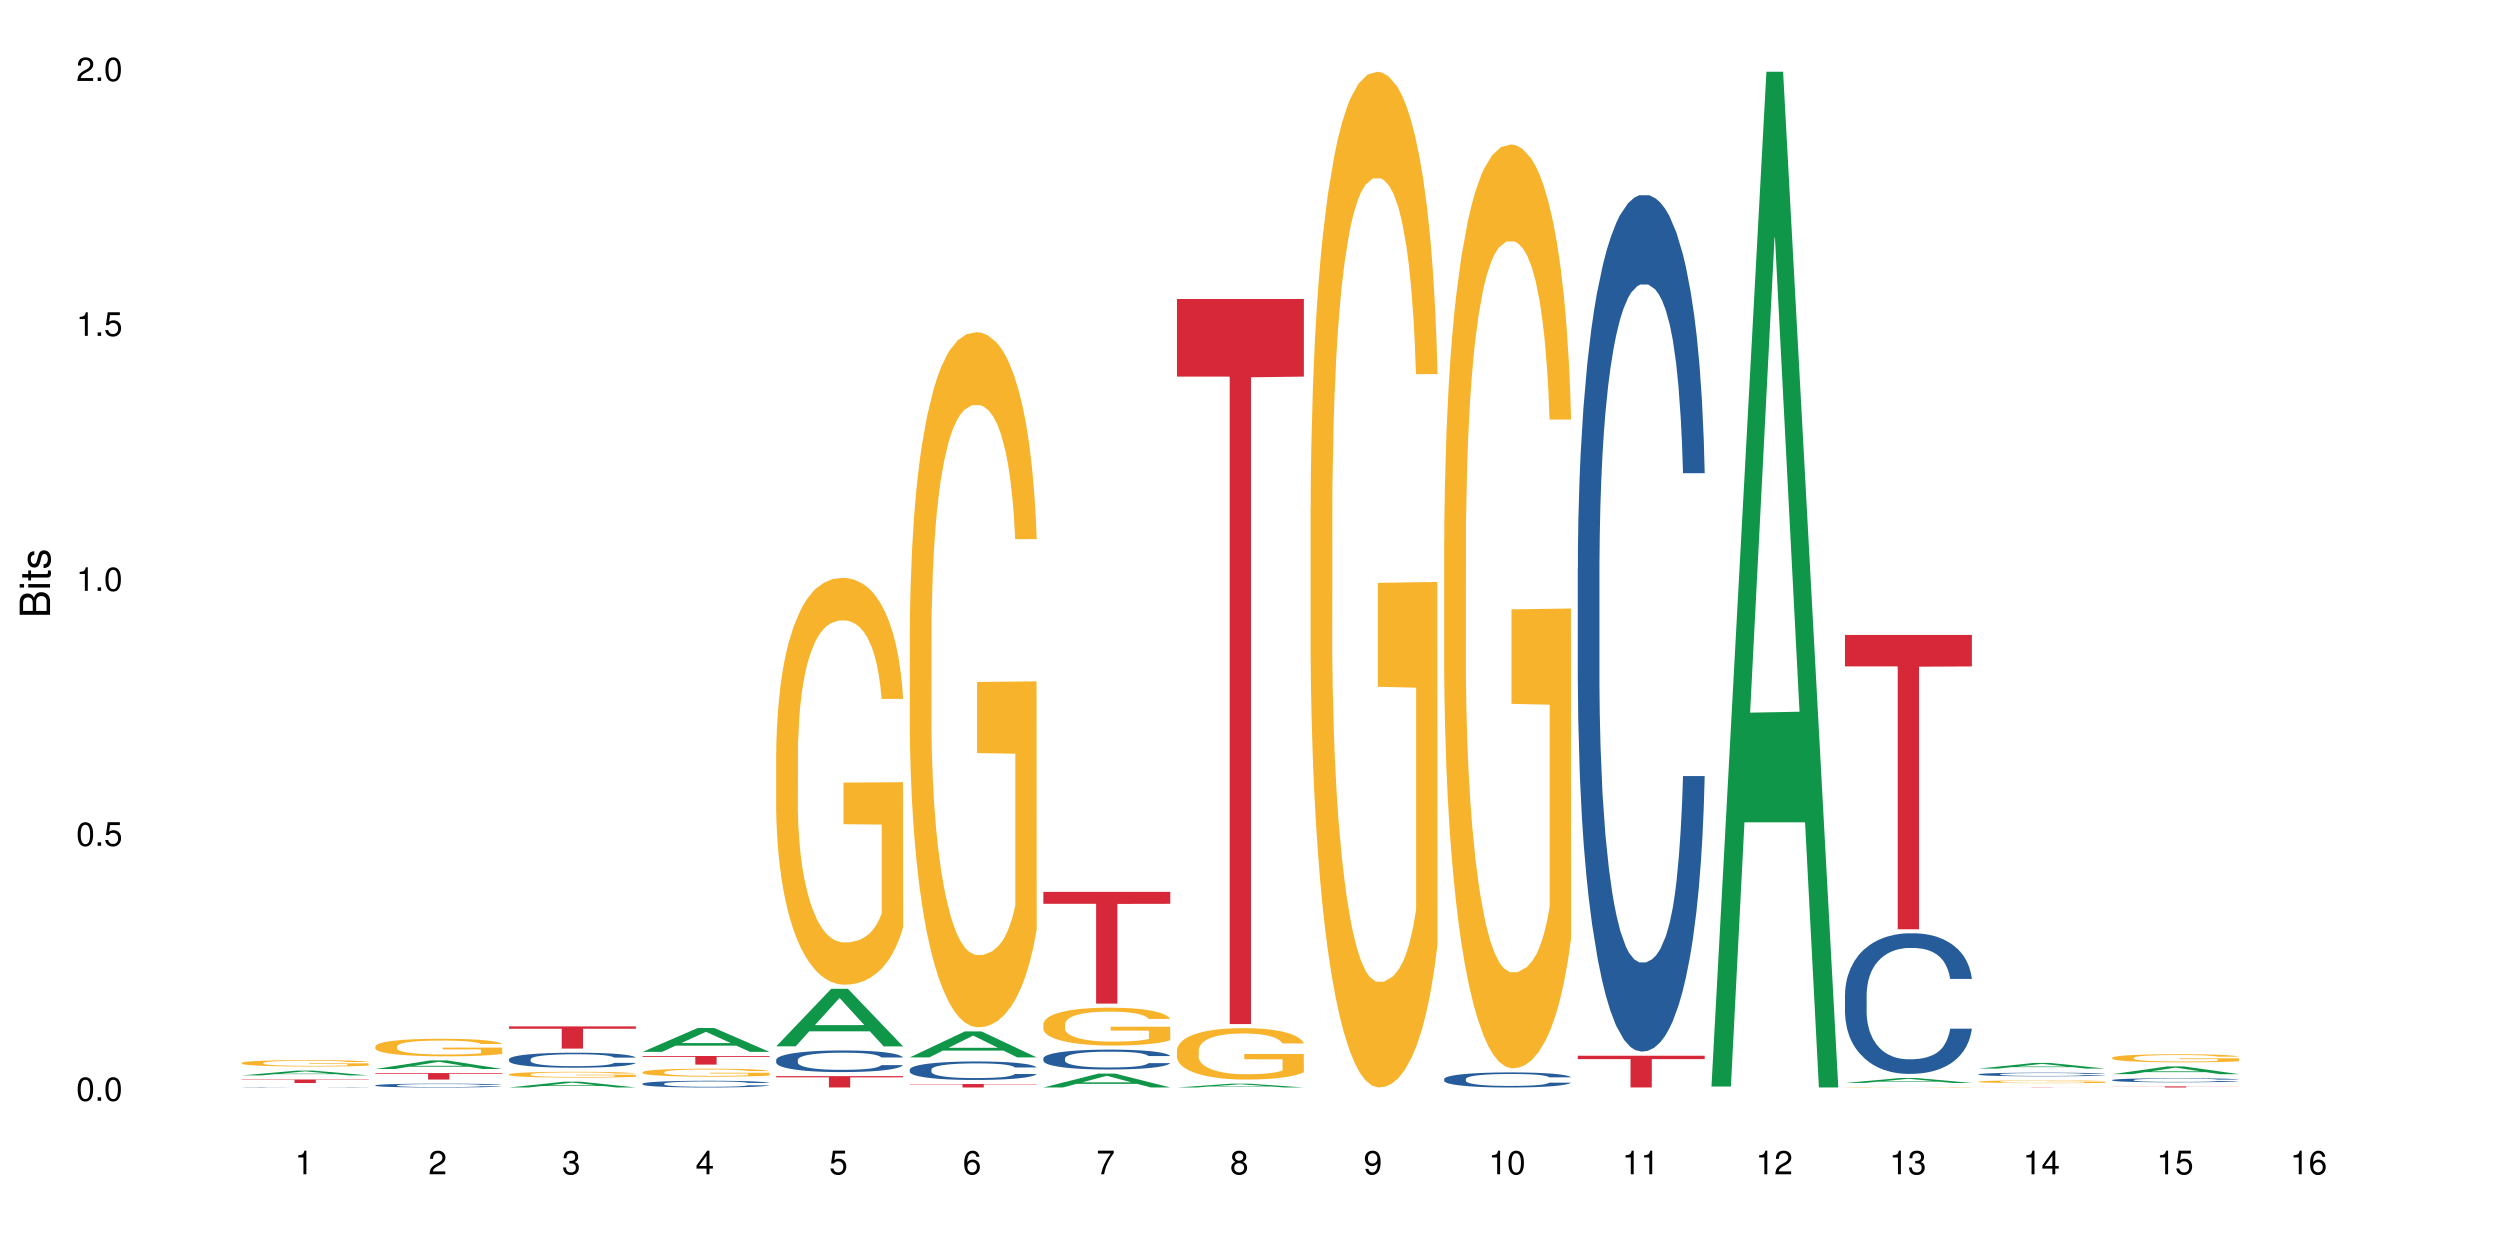 <?xml version="1.0" encoding="UTF-8"?>
<svg xmlns="http://www.w3.org/2000/svg" xmlns:xlink="http://www.w3.org/1999/xlink" width="720pt" height="360pt" viewBox="0 0 720 360" version="1.1">
<defs>
<g>
<symbol overflow="visible" id="glyph0-0">
<path style="stroke:none;" d=""/>
</symbol>
<symbol overflow="visible" id="glyph0-1">
<path style="stroke:none;" d="M 2.641 -6.797 C 2 -6.797 1.422 -6.531 1.078 -6.047 C 0.641 -5.453 0.406 -4.547 0.406 -3.297 C 0.406 -1 1.188 0.219 2.641 0.219 C 4.078 0.219 4.859 -1 4.859 -3.234 C 4.859 -4.562 4.656 -5.438 4.203 -6.047 C 3.844 -6.531 3.281 -6.797 2.641 -6.797 Z M 2.641 -6.047 C 3.547 -6.047 4 -5.125 4 -3.312 C 4 -1.375 3.562 -0.484 2.625 -0.484 C 1.734 -0.484 1.281 -1.422 1.281 -3.281 C 1.281 -5.141 1.734 -6.047 2.641 -6.047 Z M 2.641 -6.047 "/>
</symbol>
<symbol overflow="visible" id="glyph0-2">
<path style="stroke:none;" d="M 1.828 -1 L 0.828 -1 L 0.828 0 L 1.828 0 Z M 1.828 -1 "/>
</symbol>
<symbol overflow="visible" id="glyph0-3">
<path style="stroke:none;" d="M 4.562 -6.797 L 1.062 -6.797 L 0.547 -3.094 L 1.328 -3.094 C 1.719 -3.562 2.047 -3.734 2.578 -3.734 C 3.484 -3.734 4.062 -3.109 4.062 -2.094 C 4.062 -1.125 3.484 -0.531 2.578 -0.531 C 1.828 -0.531 1.375 -0.906 1.188 -1.672 L 0.328 -1.672 C 0.453 -1.109 0.547 -0.844 0.75 -0.594 C 1.125 -0.078 1.828 0.219 2.594 0.219 C 3.969 0.219 4.922 -0.781 4.922 -2.219 C 4.922 -3.562 4.031 -4.484 2.719 -4.484 C 2.25 -4.484 1.859 -4.359 1.469 -4.062 L 1.734 -5.969 L 4.562 -5.969 Z M 4.562 -6.797 "/>
</symbol>
<symbol overflow="visible" id="glyph0-4">
<path style="stroke:none;" d="M 2.484 -4.844 L 2.484 0 L 3.328 0 L 3.328 -6.797 L 2.766 -6.797 C 2.469 -5.75 2.281 -5.609 0.984 -5.453 L 0.984 -4.844 Z M 2.484 -4.844 "/>
</symbol>
<symbol overflow="visible" id="glyph0-5">
<path style="stroke:none;" d="M 4.859 -0.828 L 1.281 -0.828 C 1.359 -1.391 1.672 -1.75 2.5 -2.234 L 3.469 -2.75 C 4.406 -3.266 4.906 -3.969 4.906 -4.812 C 4.906 -5.375 4.672 -5.906 4.266 -6.266 C 3.859 -6.625 3.375 -6.797 2.719 -6.797 C 1.859 -6.797 1.219 -6.5 0.844 -5.922 C 0.609 -5.562 0.5 -5.125 0.484 -4.438 L 1.328 -4.438 C 1.359 -4.906 1.406 -5.188 1.531 -5.406 C 1.75 -5.812 2.188 -6.062 2.703 -6.062 C 3.469 -6.062 4.031 -5.516 4.031 -4.781 C 4.031 -4.25 3.719 -3.797 3.125 -3.438 L 2.234 -2.938 C 0.812 -2.141 0.406 -1.5 0.328 0 L 4.859 0 Z M 4.859 -0.828 "/>
</symbol>
<symbol overflow="visible" id="glyph0-6">
<path style="stroke:none;" d="M 2.125 -3.125 L 2.578 -3.125 C 3.516 -3.125 3.984 -2.703 3.984 -1.891 C 3.984 -1.031 3.469 -0.531 2.578 -0.531 C 1.656 -0.531 1.203 -0.984 1.156 -1.969 L 0.312 -1.969 C 0.344 -1.422 0.438 -1.078 0.609 -0.766 C 0.953 -0.109 1.625 0.219 2.547 0.219 C 3.953 0.219 4.859 -0.609 4.859 -1.906 C 4.859 -2.766 4.516 -3.25 3.703 -3.516 C 4.344 -3.766 4.656 -4.25 4.656 -4.938 C 4.656 -6.109 3.875 -6.797 2.578 -6.797 C 1.203 -6.797 0.484 -6.047 0.453 -4.609 L 1.297 -4.609 C 1.312 -5.016 1.344 -5.25 1.453 -5.453 C 1.641 -5.828 2.062 -6.062 2.594 -6.062 C 3.344 -6.062 3.797 -5.625 3.797 -4.906 C 3.797 -4.422 3.609 -4.141 3.25 -3.984 C 3.016 -3.891 2.719 -3.844 2.125 -3.844 Z M 2.125 -3.125 "/>
</symbol>
<symbol overflow="visible" id="glyph0-7">
<path style="stroke:none;" d="M 3.141 -1.625 L 3.141 0 L 3.984 0 L 3.984 -1.625 L 4.984 -1.625 L 4.984 -2.391 L 3.984 -2.391 L 3.984 -6.797 L 3.359 -6.797 L 0.266 -2.516 L 0.266 -1.625 Z M 3.141 -2.391 L 1 -2.391 L 3.141 -5.359 Z M 3.141 -2.391 "/>
</symbol>
<symbol overflow="visible" id="glyph0-8">
<path style="stroke:none;" d="M 4.781 -5.031 C 4.609 -6.141 3.891 -6.797 2.844 -6.797 C 2.094 -6.797 1.422 -6.438 1.031 -5.828 C 0.609 -5.172 0.406 -4.344 0.406 -3.094 C 0.406 -1.953 0.578 -1.234 0.984 -0.625 C 1.359 -0.078 1.953 0.219 2.703 0.219 C 3.984 0.219 4.922 -0.734 4.922 -2.078 C 4.922 -3.344 4.062 -4.234 2.844 -4.234 C 2.172 -4.234 1.641 -3.969 1.281 -3.469 C 1.281 -5.125 1.828 -6.047 2.797 -6.047 C 3.391 -6.047 3.797 -5.672 3.938 -5.031 Z M 2.734 -3.484 C 3.547 -3.484 4.062 -2.922 4.062 -2 C 4.062 -1.156 3.484 -0.531 2.703 -0.531 C 1.922 -0.531 1.328 -1.188 1.328 -2.047 C 1.328 -2.891 1.906 -3.484 2.734 -3.484 Z M 2.734 -3.484 "/>
</symbol>
<symbol overflow="visible" id="glyph0-9">
<path style="stroke:none;" d="M 4.984 -6.797 L 0.438 -6.797 L 0.438 -5.969 L 4.109 -5.969 C 2.5 -3.656 1.828 -2.234 1.328 0 L 2.219 0 C 2.594 -2.172 3.453 -4.047 4.984 -6.094 Z M 4.984 -6.797 "/>
</symbol>
<symbol overflow="visible" id="glyph0-10">
<path style="stroke:none;" d="M 3.75 -3.578 C 4.453 -4 4.688 -4.344 4.688 -4.984 C 4.688 -6.047 3.844 -6.797 2.641 -6.797 C 1.438 -6.797 0.594 -6.047 0.594 -4.984 C 0.594 -4.359 0.828 -4.016 1.516 -3.578 C 0.734 -3.203 0.359 -2.641 0.359 -1.891 C 0.359 -0.641 1.297 0.219 2.641 0.219 C 3.984 0.219 4.922 -0.641 4.922 -1.875 C 4.922 -2.641 4.531 -3.203 3.75 -3.578 Z M 2.641 -6.047 C 3.359 -6.047 3.812 -5.625 3.812 -4.969 C 3.812 -4.344 3.344 -3.922 2.641 -3.922 C 1.922 -3.922 1.453 -4.344 1.453 -4.984 C 1.453 -5.625 1.922 -6.047 2.641 -6.047 Z M 2.641 -3.203 C 3.484 -3.203 4.062 -2.672 4.062 -1.875 C 4.062 -1.062 3.484 -0.531 2.625 -0.531 C 1.797 -0.531 1.219 -1.078 1.219 -1.875 C 1.219 -2.672 1.797 -3.203 2.641 -3.203 Z M 2.641 -3.203 "/>
</symbol>
<symbol overflow="visible" id="glyph0-11">
<path style="stroke:none;" d="M 0.516 -1.547 C 0.672 -0.438 1.406 0.219 2.438 0.219 C 3.188 0.219 3.859 -0.141 4.266 -0.75 C 4.688 -1.406 4.891 -2.25 4.891 -3.484 C 4.891 -4.625 4.703 -5.359 4.312 -5.953 C 3.938 -6.5 3.344 -6.797 2.594 -6.797 C 1.297 -6.797 0.359 -5.844 0.359 -4.516 C 0.359 -3.25 1.234 -2.344 2.453 -2.344 C 3.094 -2.344 3.562 -2.578 4.016 -3.109 C 4 -1.453 3.469 -0.531 2.5 -0.531 C 1.906 -0.531 1.484 -0.906 1.359 -1.547 Z M 2.578 -6.062 C 3.375 -6.062 3.969 -5.406 3.969 -4.531 C 3.969 -3.688 3.375 -3.094 2.547 -3.094 C 1.734 -3.094 1.234 -3.672 1.234 -4.578 C 1.234 -5.438 1.797 -6.062 2.578 -6.062 Z M 2.578 -6.062 "/>
</symbol>
<symbol overflow="visible" id="glyph1-0">
<path style="stroke:none;" d=""/>
</symbol>
<symbol overflow="visible" id="glyph1-1">
<path style="stroke:none;" d="M 0 -0.953 L 0 -4.891 C 0 -5.719 -0.234 -6.344 -0.734 -6.797 C -1.188 -7.234 -1.812 -7.469 -2.5 -7.469 C -3.547 -7.469 -4.188 -7 -4.625 -5.875 C -4.984 -6.672 -5.641 -7.094 -6.531 -7.094 C -7.156 -7.094 -7.734 -6.859 -8.141 -6.391 C -8.562 -5.938 -8.75 -5.344 -8.75 -4.5 L -8.75 -0.953 Z M -4.984 -2.062 L -7.766 -2.062 L -7.766 -4.219 C -7.766 -4.844 -7.688 -5.203 -7.453 -5.5 C -7.219 -5.812 -6.859 -5.969 -6.375 -5.969 C -5.906 -5.969 -5.531 -5.812 -5.297 -5.5 C -5.062 -5.203 -4.984 -4.844 -4.984 -4.219 Z M -0.984 -2.062 L -4 -2.062 L -4 -4.781 C -4 -5.328 -3.859 -5.688 -3.578 -5.953 C -3.297 -6.219 -2.922 -6.359 -2.484 -6.359 C -2.062 -6.359 -1.688 -6.219 -1.406 -5.953 C -1.109 -5.688 -0.984 -5.328 -0.984 -4.781 Z M -0.984 -2.062 "/>
</symbol>
<symbol overflow="visible" id="glyph1-2">
<path style="stroke:none;" d="M -6.281 -1.797 L -6.281 -0.797 L 0 -0.797 L 0 -1.797 Z M -8.75 -1.797 L -8.75 -0.797 L -7.484 -0.797 L -7.484 -1.797 Z M -8.75 -1.797 "/>
</symbol>
<symbol overflow="visible" id="glyph1-3">
<path style="stroke:none;" d="M -6.281 -3.047 L -6.281 -2.016 L -8.016 -2.016 L -8.016 -1.016 L -6.281 -1.016 L -6.281 -0.172 L -5.469 -0.172 L -5.469 -1.016 L -0.719 -1.016 C -0.078 -1.016 0.281 -1.453 0.281 -2.234 C 0.281 -2.469 0.25 -2.719 0.188 -3.047 L -0.641 -3.047 C -0.609 -2.922 -0.594 -2.766 -0.594 -2.562 C -0.594 -2.141 -0.719 -2.016 -1.156 -2.016 L -5.469 -2.016 L -5.469 -3.047 Z M -6.281 -3.047 "/>
</symbol>
<symbol overflow="visible" id="glyph1-4">
<path style="stroke:none;" d="M -4.531 -5.25 C -5.766 -5.25 -6.469 -4.422 -6.469 -2.969 C -6.469 -1.516 -5.719 -0.562 -4.547 -0.562 C -3.562 -0.562 -3.094 -1.062 -2.734 -2.562 L -2.516 -3.484 C -2.344 -4.188 -2.094 -4.469 -1.625 -4.469 C -1.047 -4.469 -0.641 -3.875 -0.641 -3 C -0.641 -2.453 -0.797 -2 -1.062 -1.75 C -1.25 -1.594 -1.422 -1.531 -1.875 -1.469 L -1.875 -0.406 C -0.422 -0.453 0.281 -1.266 0.281 -2.922 C 0.281 -4.5 -0.5 -5.516 -1.719 -5.516 C -2.656 -5.516 -3.172 -4.984 -3.469 -3.734 L -3.703 -2.766 C -3.891 -1.953 -4.156 -1.609 -4.594 -1.609 C -5.172 -1.609 -5.547 -2.125 -5.547 -2.938 C -5.547 -3.75 -5.203 -4.172 -4.531 -4.203 Z M -4.531 -5.25 "/>
</symbol>
</g>
</defs>
<g id="surface48171">
<rect x="0" y="0" width="720" height="360" style="fill:rgb(100%,100%,100%);fill-opacity:1;stroke:none;"/>
<path style=" stroke:none;fill-rule:nonzero;fill:rgb(6.275%,58.824%,28.235%);fill-opacity:1;" d="M 69.629 309.719 L 69.668 309.715 L 85.484 308.332 L 90.289 308.332 L 106.184 309.719 L 100.598 309.719 L 96.613 309.355 L 79.156 309.355 L 75.254 309.719 L 69.629 309.719 L 80.836 309.207 L 95.012 309.207 L 87.945 308.559 L 87.867 308.559 L 87.789 308.562 L 80.797 309.207 L 80.836 309.207 Z M 69.629 309.719 "/>
<path style=" stroke:none;fill-rule:nonzero;fill:rgb(14.51%,36.078%,60%);fill-opacity:1;" d="M 69.629 313.137 L 69.676 313.137 L 69.676 313.133 L 69.809 313.129 L 70.434 313.121 L 71.234 313.117 L 72.348 313.109 L 73.508 313.105 L 74.355 313.105 L 75.113 313.102 L 76.852 313.098 L 77.965 313.098 L 79.168 313.094 L 81.711 313.094 L 84.117 313.09 L 94.77 313.09 L 95.973 313.094 L 98.07 313.094 L 99.941 313.098 L 100.789 313.098 L 102.125 313.102 L 103.152 313.105 L 103.863 313.105 L 104.668 313.109 L 105.379 313.113 L 105.914 313.121 L 106.184 313.125 L 99.941 313.125 L 99.629 313.121 L 99.273 313.117 L 97.938 313.109 L 97 313.109 L 96.152 313.105 L 94.992 313.105 L 93.969 313.102 L 84.117 313.102 L 82.781 313.105 L 80.73 313.105 L 79.973 313.109 L 79.035 313.109 L 78.367 313.113 L 77.609 313.117 L 77.164 313.117 L 76.762 313.121 L 76.406 313.125 L 76.137 313.129 L 75.961 313.133 L 75.871 313.137 L 75.871 313.152 L 75.961 313.152 L 76.184 313.156 L 76.762 313.164 L 77.609 313.168 L 78.59 313.172 L 79.527 313.176 L 80.059 313.176 L 80.773 313.18 L 81.887 313.18 L 83.492 313.184 L 93.391 313.184 L 95.039 313.18 L 96.953 313.18 L 97.625 313.176 L 98.07 313.176 L 98.738 313.172 L 99.273 313.168 L 99.676 313.164 L 99.941 313.16 L 106.184 313.16 L 105.914 313.164 L 105.516 313.168 L 105.113 313.172 L 104.488 313.176 L 103.773 313.18 L 102.75 313.184 L 101.902 313.184 L 100.789 313.188 L 99.762 313.188 L 98.648 313.191 L 95.93 313.191 L 94.77 313.195 L 82.957 313.195 L 80.684 313.191 L 79.035 313.191 L 77.742 313.188 L 76.629 313.188 L 75.379 313.184 L 73.773 313.18 L 72.793 313.176 L 72.125 313.176 L 71.367 313.172 L 70.832 313.168 L 70.207 313.16 L 69.762 313.156 L 69.629 313.148 Z M 69.629 313.137 "/>
<path style=" stroke:none;fill-rule:nonzero;fill:rgb(96.863%,70.196%,16.863%);fill-opacity:1;" d="M 69.629 306.102 L 69.676 306.102 L 69.676 306.066 L 69.852 305.992 L 70.297 305.887 L 70.879 305.801 L 71.5 305.734 L 71.902 305.699 L 72.57 305.648 L 73.152 305.609 L 74.621 305.535 L 76.496 305.465 L 77.52 305.434 L 78.68 305.406 L 80.328 305.371 L 81.086 305.359 L 83.402 305.336 L 86.035 305.316 L 88.93 305.312 L 90.27 305.312 L 92.098 305.32 L 94.594 305.34 L 96.02 305.355 L 97.133 305.371 L 98.293 305.395 L 99.719 305.43 L 101.055 305.469 L 102.125 305.508 L 103.195 305.559 L 104.086 305.613 L 104.844 305.672 L 105.516 305.742 L 105.914 305.801 L 106.184 305.859 L 99.984 305.859 L 99.629 305.801 L 99.227 305.758 L 98.559 305.703 L 97.891 305.66 L 97.223 305.629 L 95.973 305.586 L 94.906 305.559 L 93.566 305.535 L 92.273 305.52 L 90.805 305.508 L 87.551 305.508 L 85.41 305.52 L 84.16 305.531 L 83.27 305.543 L 82.023 305.57 L 81.266 305.59 L 80.816 305.605 L 79.48 305.656 L 78.59 305.703 L 78.098 305.734 L 77.477 305.785 L 77.027 305.832 L 76.539 305.898 L 76.27 305.949 L 75.914 306.062 L 75.871 306.367 L 76.004 306.43 L 76.27 306.5 L 76.629 306.559 L 77.164 306.625 L 77.699 306.672 L 78.633 306.738 L 79.438 306.781 L 80.059 306.812 L 81.266 306.855 L 81.754 306.871 L 82.914 306.902 L 84.117 306.926 L 85.59 306.945 L 86.703 306.957 L 88.484 306.965 L 90.758 306.965 L 93.434 306.953 L 95.129 306.941 L 96.285 306.926 L 97.043 306.914 L 97.98 306.898 L 98.648 306.879 L 99.273 306.863 L 100.031 306.832 L 100.031 306.43 L 89.02 306.43 L 89.02 306.242 L 106.137 306.238 L 106.184 306.898 L 105.246 306.941 L 104.086 306.988 L 102.973 307.02 L 101.812 307.051 L 100.164 307.082 L 98.828 307.102 L 96.777 307.125 L 94.906 307.141 L 92.941 307.148 L 91.203 307.156 L 89.152 307.156 L 87.328 307.152 L 85.363 307.145 L 83.805 307.129 L 82.379 307.113 L 80.953 307.09 L 79.168 307.055 L 78.012 307.027 L 76.805 306.992 L 75.602 306.949 L 74.531 306.902 L 73.82 306.867 L 73.105 306.828 L 72.348 306.777 L 71.637 306.719 L 71.102 306.668 L 70.609 306.609 L 70.254 306.555 L 69.898 306.477 L 69.719 306.418 L 69.629 306.363 Z M 69.629 306.102 "/>
<path style=" stroke:none;fill-rule:nonzero;fill:rgb(83.922%,15.686%,22.353%);fill-opacity:1;" d="M 69.629 310.895 L 106.184 310.895 L 106.184 311.004 L 90.949 311.004 L 90.949 311.914 L 84.82 311.914 L 84.82 311.004 L 69.629 311.004 Z M 69.629 310.895 "/>
<path style=" stroke:none;fill-rule:nonzero;fill:rgb(6.275%,58.824%,28.235%);fill-opacity:1;" d="M 108.105 307.871 L 108.145 307.867 L 123.961 305.398 L 128.766 305.398 L 144.66 307.875 L 139.074 307.875 L 135.09 307.227 L 117.637 307.227 L 113.73 307.871 L 108.105 307.871 L 119.312 306.961 L 133.492 306.957 L 126.422 305.805 L 126.344 305.801 L 126.266 305.809 L 119.273 306.957 L 119.312 306.961 Z M 108.105 307.871 "/>
<path style=" stroke:none;fill-rule:nonzero;fill:rgb(14.51%,36.078%,60%);fill-opacity:1;" d="M 108.105 312.57 L 108.152 312.57 L 108.152 312.547 L 108.285 312.508 L 108.598 312.457 L 108.91 312.426 L 109.711 312.367 L 110.824 312.309 L 111.984 312.262 L 112.832 312.238 L 113.59 312.219 L 115.328 312.18 L 116.441 312.16 L 117.645 312.145 L 119.117 312.125 L 120.188 312.117 L 122.594 312.102 L 124.375 312.094 L 125.758 312.09 L 128.746 312.09 L 130.527 312.094 L 131.82 312.098 L 133.246 312.105 L 134.453 312.117 L 136.547 312.137 L 138.418 312.168 L 139.266 312.184 L 140.602 312.215 L 141.629 312.246 L 142.34 312.27 L 143.145 312.309 L 143.855 312.355 L 144.391 312.406 L 144.66 312.449 L 138.418 312.449 L 138.105 312.406 L 137.75 312.375 L 137.082 312.336 L 136.414 312.305 L 135.477 312.277 L 134.629 312.258 L 133.469 312.238 L 132.445 312.227 L 131.375 312.219 L 130.352 312.211 L 128.391 312.203 L 126.117 312.203 L 125.27 312.207 L 123.531 312.215 L 122.594 312.223 L 121.258 312.234 L 120.32 312.25 L 119.207 312.27 L 118.449 312.285 L 117.512 312.312 L 116.844 312.336 L 116.086 312.371 L 115.641 312.395 L 115.238 312.422 L 114.883 312.457 L 114.613 312.492 L 114.438 312.531 L 114.348 312.566 L 114.348 312.723 L 114.438 312.758 L 114.66 312.801 L 115.238 312.863 L 116.086 312.918 L 117.066 312.961 L 118.004 312.988 L 118.539 313.004 L 119.25 313.02 L 120.363 313.039 L 121.969 313.059 L 122.906 313.07 L 124.332 313.078 L 125.805 313.082 L 127.766 313.082 L 129.504 313.078 L 130.664 313.07 L 131.867 313.062 L 133.516 313.047 L 134.539 313.031 L 135.434 313.012 L 136.102 312.992 L 136.547 312.977 L 137.215 312.945 L 137.75 312.91 L 138.152 312.875 L 138.418 312.84 L 144.66 312.84 L 144.391 312.879 L 143.992 312.918 L 143.59 312.949 L 142.965 312.984 L 142.254 313.016 L 141.227 313.051 L 140.379 313.074 L 139.266 313.102 L 138.242 313.117 L 137.125 313.137 L 135.477 313.156 L 134.406 313.168 L 133.246 313.176 L 131.867 313.184 L 130.129 313.191 L 128.254 313.195 L 124.645 313.195 L 123.262 313.191 L 121.434 313.18 L 119.16 313.164 L 117.512 313.145 L 116.219 313.125 L 115.105 313.105 L 113.855 313.078 L 112.254 313.031 L 111.27 312.996 L 110.602 312.969 L 109.844 312.93 L 109.309 312.895 L 108.688 312.836 L 108.238 312.766 L 108.105 312.711 Z M 108.105 312.57 "/>
<path style=" stroke:none;fill-rule:nonzero;fill:rgb(96.863%,70.196%,16.863%);fill-opacity:1;" d="M 108.105 301.332 L 108.152 301.328 L 108.152 301.234 L 108.328 301.027 L 108.773 300.738 L 109.355 300.504 L 109.98 300.32 L 110.379 300.223 L 111.047 300.082 L 111.629 299.98 L 113.098 299.773 L 114.973 299.578 L 115.996 299.496 L 117.156 299.418 L 118.805 299.332 L 119.562 299.297 L 121.879 299.223 L 124.512 299.18 L 127.406 299.164 L 128.746 299.168 L 130.574 299.188 L 133.07 299.238 L 134.496 299.285 L 135.609 299.332 L 136.77 299.391 L 138.195 299.484 L 139.531 299.594 L 140.602 299.703 L 141.672 299.844 L 142.562 299.992 L 143.32 300.152 L 143.992 300.348 L 144.391 300.508 L 144.66 300.672 L 138.465 300.672 L 138.105 300.508 L 137.707 300.383 L 137.035 300.23 L 136.367 300.121 L 135.699 300.031 L 134.453 299.914 L 133.383 299.84 L 132.043 299.773 L 130.75 299.73 L 129.281 299.703 L 128.391 299.695 L 126.027 299.695 L 123.887 299.727 L 122.637 299.766 L 121.746 299.801 L 120.5 299.871 L 119.742 299.926 L 119.297 299.965 L 117.957 300.105 L 117.066 300.234 L 116.574 300.324 L 115.953 300.461 L 115.508 300.586 L 115.016 300.773 L 114.75 300.91 L 114.391 301.227 L 114.348 302.055 L 114.48 302.23 L 114.75 302.422 L 115.105 302.59 L 115.641 302.762 L 116.176 302.898 L 117.109 303.078 L 117.914 303.199 L 118.539 303.277 L 119.742 303.402 L 120.23 303.441 L 121.391 303.527 L 122.594 303.59 L 124.066 303.645 L 125.18 303.676 L 126.961 303.695 L 129.234 303.695 L 131.91 303.668 L 133.605 303.633 L 134.762 303.594 L 135.52 303.562 L 136.457 303.512 L 137.125 303.465 L 137.75 303.414 L 138.508 303.336 L 138.508 302.23 L 127.496 302.227 L 127.496 301.711 L 144.613 301.707 L 144.66 303.512 L 143.723 303.637 L 142.562 303.758 L 141.449 303.848 L 140.289 303.93 L 138.641 304.016 L 137.305 304.07 L 135.254 304.137 L 133.383 304.176 L 131.422 304.207 L 129.68 304.219 L 127.633 304.223 L 125.805 304.215 L 123.844 304.188 L 122.281 304.148 L 120.855 304.105 L 119.43 304.043 L 117.645 303.945 L 116.488 303.867 L 115.285 303.77 L 114.078 303.656 L 113.012 303.531 L 112.297 303.434 L 111.582 303.324 L 110.824 303.184 L 110.113 303.027 L 109.578 302.883 L 109.086 302.723 L 108.73 302.57 L 108.375 302.363 L 108.195 302.195 L 108.105 302.051 Z M 108.105 301.332 "/>
<path style=" stroke:none;fill-rule:nonzero;fill:rgb(83.922%,15.686%,22.353%);fill-opacity:1;" d="M 108.105 309.047 L 144.66 309.047 L 144.66 309.25 L 129.426 309.25 L 129.426 310.914 L 123.297 310.914 L 123.297 309.25 L 108.105 309.25 Z M 108.105 309.047 "/>
<path style=" stroke:none;fill-rule:nonzero;fill:rgb(6.275%,58.824%,28.235%);fill-opacity:1;" d="M 146.582 313.195 L 146.621 313.191 L 162.438 311.527 L 167.242 311.527 L 183.137 313.195 L 177.551 313.195 L 173.57 312.762 L 156.113 312.762 L 152.207 313.195 L 146.582 313.195 L 157.793 312.578 L 171.969 312.578 L 164.898 311.797 L 164.82 311.797 L 164.742 311.801 L 157.754 312.578 L 157.793 312.578 Z M 146.582 313.195 "/>
<path style=" stroke:none;fill-rule:nonzero;fill:rgb(14.51%,36.078%,60%);fill-opacity:1;" d="M 146.582 305.062 L 146.629 305.059 L 146.629 304.965 L 146.762 304.812 L 147.074 304.621 L 147.387 304.492 L 148.188 304.258 L 149.301 304.035 L 150.461 303.859 L 151.309 303.758 L 152.066 303.68 L 153.805 303.531 L 154.918 303.457 L 156.121 303.391 L 157.594 303.32 L 158.664 303.281 L 161.07 303.219 L 162.855 303.191 L 164.234 303.18 L 167.223 303.18 L 169.004 303.195 L 170.297 303.215 L 171.727 303.246 L 172.93 303.281 L 175.023 303.371 L 176.895 303.48 L 177.742 303.543 L 179.078 303.668 L 180.105 303.785 L 180.82 303.887 L 181.621 304.035 L 182.336 304.211 L 182.867 304.414 L 183.137 304.582 L 176.895 304.582 L 176.582 304.426 L 176.227 304.301 L 175.559 304.141 L 174.891 304.027 L 173.953 303.91 L 173.105 303.836 L 171.949 303.762 L 170.922 303.715 L 169.852 303.68 L 168.828 303.652 L 166.867 303.629 L 164.594 303.629 L 163.746 303.637 L 162.008 303.672 L 161.07 303.699 L 159.734 303.754 L 158.797 303.805 L 157.684 303.883 L 156.926 303.949 L 155.988 304.055 L 155.32 304.145 L 154.562 304.273 L 154.117 304.375 L 153.715 304.484 L 153.359 304.613 L 153.09 304.754 L 152.914 304.898 L 152.824 305.043 L 152.824 305.656 L 152.914 305.797 L 153.137 305.965 L 153.715 306.203 L 154.562 306.414 L 155.543 306.582 L 156.48 306.699 L 157.016 306.754 L 157.727 306.816 L 158.844 306.898 L 160.445 306.977 L 161.383 307.008 L 162.809 307.039 L 164.281 307.055 L 166.242 307.055 L 167.98 307.039 L 169.141 307.02 L 170.344 306.988 L 171.992 306.922 L 173.016 306.855 L 173.91 306.781 L 174.578 306.707 L 175.023 306.645 L 175.691 306.52 L 176.227 306.387 L 176.629 306.25 L 176.895 306.113 L 183.137 306.113 L 182.867 306.273 L 182.469 306.426 L 182.066 306.539 L 181.441 306.68 L 180.73 306.801 L 179.703 306.941 L 178.855 307.031 L 177.742 307.129 L 176.719 307.203 L 175.602 307.273 L 173.953 307.352 L 172.883 307.391 L 171.727 307.426 L 170.344 307.457 L 168.605 307.484 L 166.73 307.5 L 164.992 307.504 L 163.121 307.496 L 161.738 307.48 L 159.91 307.445 L 157.637 307.375 L 155.988 307.301 L 154.695 307.227 L 153.582 307.145 L 152.332 307.039 L 150.73 306.863 L 149.75 306.73 L 149.078 306.621 L 148.32 306.465 L 147.785 306.328 L 147.164 306.105 L 146.719 305.824 L 146.582 305.609 Z M 146.582 305.062 "/>
<path style=" stroke:none;fill-rule:nonzero;fill:rgb(96.863%,70.196%,16.863%);fill-opacity:1;" d="M 146.582 309.395 L 146.629 309.395 L 146.629 309.363 L 146.805 309.297 L 147.25 309.199 L 147.832 309.121 L 148.457 309.062 L 148.855 309.031 L 149.523 308.984 L 150.105 308.949 L 151.574 308.883 L 153.449 308.816 L 154.473 308.789 L 155.633 308.766 L 157.281 308.734 L 158.039 308.723 L 160.359 308.699 L 162.988 308.684 L 165.887 308.68 L 167.223 308.684 L 169.051 308.688 L 171.547 308.703 L 172.973 308.719 L 174.086 308.734 L 175.246 308.754 L 176.672 308.785 L 178.012 308.82 L 179.078 308.859 L 180.148 308.906 L 181.043 308.953 L 181.801 309.008 L 182.469 309.07 L 182.867 309.125 L 183.137 309.176 L 176.941 309.176 L 176.582 309.125 L 176.184 309.082 L 175.516 309.031 L 174.844 308.996 L 174.176 308.969 L 172.93 308.926 L 171.859 308.902 L 170.52 308.883 L 169.227 308.867 L 167.758 308.859 L 166.867 308.855 L 164.504 308.855 L 162.363 308.867 L 161.117 308.879 L 160.223 308.891 L 158.977 308.914 L 158.219 308.934 L 157.773 308.945 L 156.434 308.992 L 155.543 309.035 L 155.055 309.062 L 154.43 309.109 L 153.984 309.148 L 153.492 309.211 L 153.227 309.258 L 152.867 309.359 L 152.824 309.637 L 152.957 309.691 L 153.227 309.754 L 153.582 309.812 L 154.117 309.867 L 154.652 309.914 L 155.586 309.973 L 156.391 310.012 L 157.016 310.039 L 158.219 310.078 L 158.707 310.094 L 159.867 310.121 L 161.07 310.141 L 162.543 310.16 L 163.656 310.168 L 165.438 310.176 L 167.711 310.176 L 170.387 310.168 L 172.082 310.156 L 173.242 310.145 L 174 310.133 L 174.934 310.117 L 175.602 310.102 L 176.227 310.082 L 176.984 310.059 L 176.984 309.691 L 165.973 309.691 L 165.973 309.52 L 183.094 309.52 L 183.137 310.117 L 182.199 310.156 L 181.043 310.195 L 179.926 310.227 L 178.77 310.254 L 177.117 310.281 L 175.781 310.301 L 173.73 310.32 L 171.859 310.336 L 169.898 310.344 L 168.16 310.348 L 166.109 310.352 L 164.281 310.348 L 162.32 310.34 L 160.758 310.328 L 159.332 310.312 L 157.906 310.293 L 156.121 310.258 L 154.965 310.234 L 153.762 310.203 L 152.555 310.164 L 151.488 310.121 L 150.773 310.09 L 150.059 310.055 L 149.301 310.008 L 148.59 309.957 L 148.055 309.91 L 147.562 309.855 L 147.207 309.805 L 146.852 309.734 L 146.672 309.68 L 146.582 309.633 Z M 146.582 309.395 "/>
<path style=" stroke:none;fill-rule:nonzero;fill:rgb(83.922%,15.686%,22.353%);fill-opacity:1;" d="M 146.582 295.594 L 183.137 295.594 L 183.137 296.277 L 167.902 296.285 L 167.902 302.004 L 161.773 302.004 L 161.773 296.293 L 161.684 296.277 L 146.582 296.277 Z M 146.582 295.594 "/>
<path style=" stroke:none;fill-rule:nonzero;fill:rgb(6.275%,58.824%,28.235%);fill-opacity:1;" d="M 185.059 302.938 L 185.098 302.93 L 200.914 296.066 L 205.719 296.066 L 221.613 302.945 L 216.027 302.945 L 212.047 301.148 L 194.59 301.148 L 190.684 302.938 L 185.059 302.938 L 196.27 300.406 L 210.445 300.398 L 203.375 297.188 L 203.297 297.184 L 203.219 297.203 L 196.23 300.398 L 196.27 300.406 Z M 185.059 302.938 "/>
<path style=" stroke:none;fill-rule:nonzero;fill:rgb(14.51%,36.078%,60%);fill-opacity:1;" d="M 185.059 312.102 L 185.105 312.102 L 185.105 312.059 L 185.238 311.988 L 185.551 311.906 L 185.863 311.848 L 186.664 311.742 L 187.781 311.641 L 188.938 311.562 L 189.785 311.516 L 190.543 311.48 L 192.281 311.418 L 193.395 311.383 L 194.602 311.352 L 196.07 311.324 L 197.141 311.305 L 199.547 311.277 L 201.332 311.266 L 202.711 311.258 L 205.699 311.258 L 207.484 311.266 L 208.773 311.273 L 210.203 311.289 L 211.406 311.305 L 213.5 311.344 L 215.371 311.395 L 216.219 311.422 L 217.559 311.477 L 218.582 311.531 L 219.297 311.574 L 220.098 311.641 L 220.812 311.723 L 221.348 311.812 L 221.613 311.887 L 215.371 311.887 L 215.062 311.816 L 214.703 311.762 L 214.035 311.688 L 213.367 311.637 L 212.43 311.586 L 211.582 311.551 L 210.426 311.52 L 209.398 311.496 L 208.328 311.48 L 207.305 311.473 L 205.344 311.461 L 203.07 311.461 L 202.223 311.465 L 200.484 311.477 L 199.547 311.492 L 198.211 311.516 L 197.273 311.539 L 196.16 311.574 L 195.402 311.605 L 194.465 311.648 L 193.797 311.691 L 193.039 311.75 L 192.594 311.793 L 192.191 311.844 L 191.836 311.902 L 191.57 311.965 L 191.391 312.027 L 191.301 312.094 L 191.301 312.367 L 191.391 312.43 L 191.613 312.504 L 192.191 312.613 L 193.039 312.707 L 194.02 312.781 L 194.957 312.836 L 195.492 312.859 L 196.203 312.887 L 197.32 312.922 L 198.922 312.957 L 199.859 312.973 L 201.285 312.988 L 202.758 312.992 L 204.719 312.992 L 206.457 312.988 L 207.617 312.977 L 208.82 312.965 L 210.469 312.934 L 211.496 312.906 L 212.387 312.871 L 213.055 312.84 L 213.5 312.809 L 214.168 312.754 L 214.703 312.695 L 215.105 312.633 L 215.371 312.574 L 221.613 312.574 L 221.348 312.645 L 220.945 312.711 L 220.543 312.766 L 219.918 312.824 L 219.207 312.879 L 218.18 312.941 L 217.336 312.984 L 216.219 313.027 L 215.195 313.062 L 214.078 313.09 L 212.43 313.125 L 211.359 313.145 L 210.203 313.16 L 208.82 313.176 L 207.082 313.188 L 205.211 313.195 L 203.469 313.195 L 201.598 313.191 L 200.215 313.184 L 198.391 313.168 L 196.117 313.137 L 194.465 313.105 L 193.172 313.07 L 192.059 313.035 L 190.812 312.988 L 189.207 312.91 L 188.227 312.848 L 187.555 312.801 L 186.797 312.73 L 186.266 312.668 L 185.641 312.57 L 185.195 312.441 L 185.059 312.348 Z M 185.059 312.102 "/>
<path style=" stroke:none;fill-rule:nonzero;fill:rgb(96.863%,70.196%,16.863%);fill-opacity:1;" d="M 185.059 308.766 L 185.105 308.766 L 185.105 308.723 L 185.281 308.629 L 185.73 308.496 L 186.309 308.391 L 186.934 308.305 L 187.332 308.262 L 188.004 308.199 L 188.582 308.152 L 190.055 308.059 L 191.926 307.969 L 192.949 307.934 L 194.109 307.895 L 195.758 307.855 L 196.516 307.84 L 198.836 307.809 L 201.465 307.785 L 204.363 307.781 L 205.699 307.781 L 207.527 307.793 L 210.023 307.812 L 211.449 307.836 L 212.562 307.855 L 213.723 307.883 L 215.148 307.926 L 216.488 307.977 L 217.559 308.027 L 218.625 308.09 L 219.52 308.156 L 220.277 308.23 L 220.945 308.32 L 221.348 308.395 L 221.613 308.465 L 215.418 308.465 L 215.062 308.395 L 214.66 308.336 L 213.992 308.266 L 213.32 308.215 L 212.652 308.176 L 211.406 308.121 L 210.336 308.086 L 209 308.059 L 207.707 308.039 L 206.234 308.027 L 205.344 308.023 L 202.98 308.023 L 200.84 308.039 L 199.594 308.055 L 198.699 308.07 L 197.453 308.102 L 196.695 308.129 L 196.25 308.145 L 194.91 308.211 L 194.02 308.27 L 193.531 308.309 L 192.906 308.371 L 192.461 308.43 L 191.969 308.512 L 191.703 308.574 L 191.344 308.719 L 191.301 309.098 L 191.434 309.176 L 191.703 309.262 L 192.059 309.34 L 192.594 309.418 L 193.129 309.48 L 194.066 309.562 L 194.867 309.617 L 195.492 309.652 L 196.695 309.711 L 197.184 309.727 L 198.344 309.766 L 199.547 309.797 L 201.02 309.82 L 202.133 309.832 L 203.918 309.844 L 206.191 309.844 L 208.863 309.832 L 210.559 309.816 L 211.719 309.797 L 212.477 309.781 L 213.41 309.762 L 214.078 309.738 L 214.703 309.715 L 215.461 309.68 L 215.461 309.176 L 204.453 309.176 L 204.453 308.941 L 221.57 308.938 L 221.613 309.762 L 220.676 309.816 L 219.52 309.871 L 218.402 309.914 L 217.246 309.949 L 215.594 309.988 L 214.258 310.016 L 212.207 310.043 L 210.336 310.062 L 208.375 310.074 L 206.637 310.082 L 204.586 310.082 L 202.758 310.078 L 200.797 310.066 L 199.234 310.051 L 197.809 310.027 L 196.383 310 L 194.602 309.957 L 193.441 309.922 L 192.238 309.879 L 191.035 309.824 L 189.965 309.77 L 189.25 309.723 L 188.539 309.672 L 187.781 309.609 L 187.066 309.539 L 186.531 309.473 L 186.039 309.398 L 185.684 309.332 L 185.328 309.234 L 185.148 309.16 L 185.059 309.094 Z M 185.059 308.766 "/>
<path style=" stroke:none;fill-rule:nonzero;fill:rgb(83.922%,15.686%,22.353%);fill-opacity:1;" d="M 185.059 304.121 L 221.613 304.121 L 221.613 304.387 L 206.379 304.387 L 206.379 306.605 L 200.25 306.605 L 200.25 304.391 L 200.16 304.387 L 185.059 304.387 Z M 185.059 304.121 "/>
<path style=" stroke:none;fill-rule:nonzero;fill:rgb(6.275%,58.824%,28.235%);fill-opacity:1;" d="M 223.539 301.344 L 223.578 301.328 L 239.391 284.777 L 244.195 284.777 L 260.09 301.359 L 254.504 301.359 L 250.523 297.031 L 233.066 297.031 L 229.16 301.344 L 223.539 301.344 L 234.746 295.242 L 248.922 295.227 L 241.852 287.488 L 241.773 287.473 L 241.695 287.52 L 234.707 295.227 L 234.746 295.242 Z M 223.539 301.344 "/>
<path style=" stroke:none;fill-rule:nonzero;fill:rgb(14.51%,36.078%,60%);fill-opacity:1;" d="M 223.539 305.242 L 223.582 305.234 L 223.582 305.098 L 223.715 304.883 L 224.027 304.609 L 224.34 304.422 L 225.141 304.086 L 226.258 303.762 L 227.414 303.512 L 228.262 303.363 L 229.02 303.25 L 230.758 303.039 L 231.875 302.934 L 233.078 302.836 L 234.547 302.738 L 235.617 302.684 L 238.023 302.59 L 239.809 302.551 L 241.191 302.535 L 244.176 302.535 L 245.961 302.559 L 247.254 302.586 L 248.68 302.629 L 249.883 302.684 L 251.977 302.809 L 253.848 302.965 L 254.695 303.059 L 256.035 303.234 L 257.059 303.402 L 257.773 303.551 L 258.574 303.762 L 259.289 304.02 L 259.824 304.309 L 260.09 304.555 L 253.848 304.555 L 253.539 304.324 L 253.18 304.148 L 252.512 303.918 L 251.844 303.75 L 250.906 303.586 L 250.059 303.477 L 248.902 303.371 L 247.875 303.301 L 246.805 303.25 L 245.781 303.215 L 243.82 303.184 L 241.547 303.184 L 240.699 303.195 L 238.961 303.238 L 238.023 303.277 L 236.688 303.359 L 235.75 303.434 L 234.637 303.547 L 233.879 303.645 L 232.941 303.793 L 232.273 303.922 L 231.516 304.109 L 231.07 304.25 L 230.668 304.41 L 230.312 304.598 L 230.047 304.797 L 229.867 305.008 L 229.777 305.215 L 229.777 306.094 L 229.867 306.301 L 230.09 306.539 L 230.668 306.887 L 231.516 307.188 L 232.496 307.426 L 233.434 307.598 L 233.969 307.676 L 234.68 307.766 L 235.797 307.883 L 237.402 307.996 L 238.336 308.039 L 239.762 308.086 L 241.234 308.109 L 243.195 308.109 L 244.934 308.086 L 246.094 308.059 L 247.297 308.012 L 248.945 307.914 L 249.973 307.824 L 250.863 307.715 L 251.531 307.609 L 251.977 307.516 L 252.645 307.34 L 253.18 307.148 L 253.582 306.949 L 253.848 306.754 L 260.09 306.754 L 259.824 306.98 L 259.422 307.203 L 259.02 307.367 L 258.395 307.566 L 257.684 307.746 L 256.656 307.945 L 255.812 308.074 L 254.695 308.215 L 253.672 308.324 L 252.559 308.422 L 250.906 308.535 L 249.836 308.594 L 248.68 308.645 L 247.297 308.688 L 245.559 308.73 L 243.688 308.75 L 241.949 308.758 L 240.074 308.746 L 238.695 308.723 L 236.867 308.672 L 234.594 308.57 L 232.941 308.461 L 231.648 308.352 L 230.535 308.238 L 229.289 308.086 L 227.684 307.836 L 226.703 307.641 L 226.035 307.484 L 225.277 307.262 L 224.742 307.062 L 224.117 306.742 L 223.672 306.34 L 223.539 306.027 Z M 223.539 305.242 "/>
<path style=" stroke:none;fill-rule:nonzero;fill:rgb(96.863%,70.196%,16.863%);fill-opacity:1;" d="M 223.539 216.605 L 223.582 216.5 L 223.582 214.359 L 223.762 209.543 L 224.207 202.906 L 224.785 197.449 L 225.41 193.168 L 225.812 190.922 L 226.48 187.711 L 227.059 185.355 L 228.531 180.539 L 230.402 176.043 L 231.426 174.117 L 232.586 172.297 L 234.234 170.266 L 234.992 169.516 L 237.312 167.805 L 239.941 166.734 L 242.84 166.41 L 244.176 166.52 L 246.004 166.945 L 248.5 168.125 L 249.926 169.195 L 251.043 170.266 L 252.199 171.656 L 253.625 173.797 L 254.965 176.363 L 256.035 178.934 L 257.105 182.145 L 257.996 185.57 L 258.754 189.316 L 259.422 193.809 L 259.824 197.555 L 260.09 201.301 L 253.895 201.301 L 253.539 197.555 L 253.137 194.668 L 252.469 191.133 L 251.801 188.566 L 251.129 186.531 L 249.883 183.75 L 248.812 182.035 L 247.477 180.539 L 246.184 179.574 L 244.711 178.934 L 243.82 178.719 L 241.457 178.719 L 239.316 179.469 L 238.07 180.324 L 237.18 181.18 L 235.93 182.785 L 235.172 184.07 L 234.727 184.926 L 233.391 188.246 L 232.496 191.242 L 232.008 193.273 L 231.383 196.484 L 230.938 199.375 L 230.445 203.656 L 230.18 206.867 L 229.824 214.145 L 229.777 233.41 L 229.91 237.477 L 230.18 241.863 L 230.535 245.719 L 231.07 249.785 L 231.605 252.887 L 232.543 257.062 L 233.344 259.844 L 233.969 261.664 L 235.172 264.555 L 235.664 265.516 L 236.82 267.441 L 238.023 268.941 L 239.496 270.227 L 240.609 270.867 L 242.395 271.402 L 244.668 271.402 L 247.34 270.762 L 249.035 269.906 L 250.195 269.047 L 250.953 268.301 L 251.887 267.121 L 252.559 266.051 L 253.18 264.875 L 253.938 263.055 L 253.938 237.477 L 242.93 237.367 L 242.93 225.383 L 260.047 225.273 L 260.09 267.121 L 259.152 270.012 L 257.996 272.793 L 256.879 274.934 L 255.723 276.754 L 254.074 278.789 L 252.734 280.07 L 250.684 281.57 L 248.812 282.535 L 246.852 283.176 L 245.113 283.496 L 243.062 283.605 L 241.234 283.391 L 239.273 282.746 L 237.711 281.891 L 236.285 280.82 L 234.859 279.43 L 233.078 277.184 L 231.918 275.363 L 230.715 273.117 L 229.512 270.441 L 228.441 267.551 L 227.727 265.301 L 227.016 262.734 L 226.258 259.523 L 225.543 255.883 L 225.008 252.566 L 224.52 248.82 L 224.16 245.289 L 223.805 240.473 L 223.625 236.621 L 223.539 233.301 Z M 223.539 216.605 "/>
<path style=" stroke:none;fill-rule:nonzero;fill:rgb(83.922%,15.686%,22.353%);fill-opacity:1;" d="M 223.539 309.934 L 260.09 309.934 L 260.09 310.281 L 244.855 310.285 L 244.855 313.195 L 238.727 313.195 L 238.727 310.289 L 238.637 310.281 L 223.539 310.281 Z M 223.539 309.934 "/>
<path style=" stroke:none;fill-rule:nonzero;fill:rgb(6.275%,58.824%,28.235%);fill-opacity:1;" d="M 262.016 304.527 L 262.055 304.52 L 277.871 297.047 L 282.672 297.047 L 298.566 304.535 L 292.984 304.535 L 289 302.578 L 271.543 302.578 L 267.637 304.527 L 262.016 304.527 L 273.223 301.77 L 287.398 301.766 L 280.328 298.27 L 280.25 298.262 L 280.172 298.285 L 273.184 301.766 L 273.223 301.77 Z M 262.016 304.527 "/>
<path style=" stroke:none;fill-rule:nonzero;fill:rgb(14.51%,36.078%,60%);fill-opacity:1;" d="M 262.016 308.023 L 262.059 308.02 L 262.059 307.902 L 262.191 307.719 L 262.504 307.484 L 262.816 307.324 L 263.617 307.035 L 264.734 306.758 L 265.891 306.547 L 266.738 306.418 L 267.496 306.32 L 269.234 306.141 L 270.352 306.051 L 271.555 305.969 L 273.023 305.883 L 274.094 305.836 L 276.5 305.758 L 278.285 305.723 L 279.668 305.711 L 282.652 305.711 L 284.438 305.727 L 285.73 305.754 L 287.156 305.793 L 288.359 305.836 L 290.453 305.941 L 292.328 306.078 L 293.172 306.156 L 294.512 306.309 L 295.535 306.453 L 296.25 306.578 L 297.051 306.758 L 297.766 306.98 L 298.301 307.227 L 298.566 307.438 L 292.328 307.438 L 292.016 307.242 L 291.656 307.09 L 290.988 306.891 L 290.32 306.75 L 289.383 306.609 L 288.539 306.516 L 287.379 306.426 L 286.352 306.367 L 285.285 306.32 L 284.258 306.293 L 282.297 306.262 L 280.023 306.262 L 279.176 306.273 L 277.438 306.312 L 276.5 306.348 L 275.164 306.414 L 274.227 306.477 L 273.113 306.574 L 272.355 306.656 L 271.422 306.785 L 270.75 306.895 L 269.992 307.055 L 269.547 307.18 L 269.148 307.312 L 268.789 307.477 L 268.523 307.645 L 268.344 307.824 L 268.254 308 L 268.254 308.754 L 268.344 308.93 L 268.566 309.133 L 269.148 309.43 L 269.992 309.688 L 270.973 309.891 L 271.91 310.039 L 272.445 310.105 L 273.16 310.184 L 274.273 310.281 L 275.879 310.379 L 276.812 310.418 L 278.238 310.457 L 279.711 310.477 L 281.672 310.477 L 283.41 310.457 L 284.57 310.434 L 285.773 310.395 L 287.422 310.309 L 288.449 310.234 L 289.34 310.141 L 290.008 310.047 L 290.453 309.969 L 291.121 309.82 L 291.656 309.652 L 292.059 309.484 L 292.328 309.316 L 298.566 309.316 L 298.301 309.512 L 297.898 309.703 L 297.496 309.844 L 296.875 310.016 L 296.16 310.164 L 295.137 310.336 L 294.289 310.445 L 293.172 310.566 L 292.148 310.66 L 291.035 310.742 L 289.383 310.84 L 288.316 310.891 L 287.156 310.934 L 285.773 310.973 L 284.035 311.008 L 282.164 311.027 L 280.426 311.031 L 278.551 311.02 L 277.172 311 L 275.344 310.957 L 273.07 310.871 L 271.422 310.777 L 270.129 310.684 L 269.012 310.586 L 267.766 310.457 L 266.16 310.242 L 265.18 310.078 L 264.512 309.941 L 263.754 309.75 L 263.219 309.582 L 262.594 309.309 L 262.148 308.965 L 262.016 308.695 Z M 262.016 308.023 "/>
<path style=" stroke:none;fill-rule:nonzero;fill:rgb(96.863%,70.196%,16.863%);fill-opacity:1;" d="M 262.016 181.414 L 262.059 181.234 L 262.059 177.574 L 262.238 169.348 L 262.684 158.012 L 263.262 148.688 L 263.887 141.375 L 264.289 137.535 L 264.957 132.051 L 265.535 128.027 L 267.008 119.801 L 268.879 112.121 L 269.906 108.828 L 271.062 105.719 L 272.711 102.246 L 273.469 100.965 L 275.789 98.043 L 278.418 96.211 L 281.316 95.664 L 282.652 95.848 L 284.48 96.578 L 286.977 98.59 L 288.402 100.418 L 289.52 102.246 L 290.676 104.625 L 292.105 108.281 L 293.441 112.668 L 294.512 117.055 L 295.582 122.543 L 296.473 128.391 L 297.23 134.793 L 297.898 142.473 L 298.301 148.871 L 298.566 155.27 L 292.371 155.27 L 292.016 148.871 L 291.613 143.934 L 290.945 137.898 L 290.277 133.512 L 289.605 130.039 L 288.359 125.285 L 287.289 122.359 L 285.953 119.801 L 284.66 118.152 L 283.188 117.055 L 282.297 116.691 L 279.934 116.691 L 277.793 117.969 L 276.547 119.434 L 275.656 120.895 L 274.406 123.637 L 273.648 125.832 L 273.203 127.297 L 271.867 132.965 L 270.973 138.082 L 270.484 141.559 L 269.859 147.043 L 269.414 151.977 L 268.922 159.293 L 268.656 164.777 L 268.301 177.211 L 268.254 210.121 L 268.391 217.07 L 268.656 224.566 L 269.012 231.148 L 269.547 238.094 L 270.082 243.398 L 271.02 250.527 L 271.82 255.281 L 272.445 258.391 L 273.648 263.328 L 274.141 264.973 L 275.297 268.266 L 276.5 270.824 L 277.973 273.02 L 279.086 274.113 L 280.871 275.027 L 283.145 275.027 L 285.816 273.934 L 287.512 272.469 L 288.672 271.008 L 289.43 269.727 L 290.363 267.715 L 291.035 265.887 L 291.656 263.875 L 292.414 260.766 L 292.414 217.07 L 281.406 216.887 L 281.406 196.41 L 298.523 196.227 L 298.566 267.715 L 297.633 272.652 L 296.473 277.406 L 295.359 281.062 L 294.199 284.172 L 292.551 287.645 L 291.211 289.84 L 289.16 292.398 L 287.289 294.043 L 285.328 295.141 L 283.59 295.691 L 281.539 295.871 L 279.711 295.508 L 277.75 294.41 L 276.191 292.945 L 274.762 291.117 L 273.336 288.742 L 271.555 284.902 L 270.395 281.793 L 269.191 277.953 L 267.988 273.383 L 266.918 268.445 L 266.203 264.605 L 265.492 260.219 L 264.734 254.734 L 264.02 248.516 L 263.484 242.848 L 262.996 236.449 L 262.637 230.418 L 262.281 222.188 L 262.102 215.605 L 262.016 209.938 Z M 262.016 181.414 "/>
<path style=" stroke:none;fill-rule:nonzero;fill:rgb(83.922%,15.686%,22.353%);fill-opacity:1;" d="M 262.016 312.207 L 298.566 312.207 L 298.566 312.312 L 283.332 312.312 L 283.332 313.195 L 277.203 313.195 L 277.203 312.312 L 262.016 312.312 Z M 262.016 312.207 "/>
<path style=" stroke:none;fill-rule:nonzero;fill:rgb(6.275%,58.824%,28.235%);fill-opacity:1;" d="M 300.492 313.191 L 300.531 313.188 L 316.348 309.195 L 321.148 309.195 L 337.043 313.195 L 331.461 313.195 L 327.477 312.152 L 310.02 312.152 L 306.113 313.191 L 300.492 313.191 L 311.699 311.719 L 325.875 311.715 L 318.809 309.848 L 318.73 309.844 L 318.652 309.855 L 311.66 311.715 L 311.699 311.719 Z M 300.492 313.191 "/>
<path style=" stroke:none;fill-rule:nonzero;fill:rgb(14.51%,36.078%,60%);fill-opacity:1;" d="M 300.492 304.785 L 300.535 304.777 L 300.535 304.652 L 300.668 304.453 L 300.98 304.203 L 301.293 304.031 L 302.098 303.723 L 303.211 303.422 L 304.371 303.191 L 305.215 303.059 L 305.973 302.953 L 307.711 302.758 L 308.828 302.66 L 310.031 302.57 L 311.5 302.48 L 312.57 302.43 L 314.98 302.344 L 316.762 302.309 L 318.145 302.293 L 321.129 302.293 L 322.914 302.312 L 324.207 302.34 L 325.633 302.383 L 326.836 302.43 L 328.93 302.543 L 330.805 302.691 L 331.652 302.773 L 332.988 302.938 L 334.012 303.094 L 334.727 303.23 L 335.527 303.422 L 336.242 303.66 L 336.777 303.926 L 337.043 304.152 L 330.805 304.152 L 330.492 303.941 L 330.137 303.777 L 329.465 303.566 L 328.797 303.414 L 327.863 303.262 L 327.016 303.16 L 325.855 303.062 L 324.832 303 L 323.762 302.953 L 322.734 302.922 L 320.773 302.891 L 318.5 302.891 L 317.652 302.898 L 315.914 302.941 L 314.98 302.977 L 313.641 303.051 L 312.707 303.121 L 311.59 303.223 L 310.832 303.312 L 309.898 303.449 L 309.227 303.57 L 308.469 303.742 L 308.023 303.875 L 307.625 304.02 L 307.266 304.191 L 307 304.375 L 306.82 304.57 L 306.73 304.758 L 306.73 305.57 L 306.82 305.758 L 307.043 305.977 L 307.625 306.297 L 308.469 306.574 L 309.449 306.793 L 310.387 306.953 L 310.922 307.023 L 311.637 307.109 L 312.75 307.215 L 314.355 307.316 L 315.289 307.359 L 316.719 307.402 L 318.188 307.422 L 320.148 307.422 L 321.887 307.402 L 323.047 307.375 L 324.25 307.332 L 325.898 307.246 L 326.926 307.16 L 327.816 307.062 L 328.484 306.961 L 328.93 306.879 L 329.602 306.715 L 330.137 306.539 L 330.535 306.355 L 330.805 306.176 L 337.043 306.176 L 336.777 306.387 L 336.375 306.59 L 335.973 306.742 L 335.352 306.926 L 334.637 307.086 L 333.613 307.27 L 332.766 307.391 L 331.652 307.523 L 330.625 307.621 L 329.512 307.711 L 327.863 307.816 L 326.793 307.867 L 325.633 307.914 L 324.25 307.957 L 322.512 307.992 L 320.641 308.016 L 318.902 308.02 L 317.027 308.008 L 315.648 307.988 L 313.82 307.941 L 311.547 307.848 L 309.898 307.746 L 308.605 307.648 L 307.488 307.543 L 306.242 307.402 L 304.637 307.172 L 303.656 306.992 L 302.988 306.848 L 302.23 306.645 L 301.695 306.461 L 301.07 306.168 L 300.625 305.793 L 300.492 305.508 Z M 300.492 304.785 "/>
<path style=" stroke:none;fill-rule:nonzero;fill:rgb(96.863%,70.196%,16.863%);fill-opacity:1;" d="M 300.492 294.883 L 300.535 294.875 L 300.535 294.676 L 300.715 294.227 L 301.16 293.609 L 301.738 293.102 L 302.363 292.703 L 302.766 292.496 L 303.434 292.195 L 304.012 291.977 L 305.484 291.527 L 307.355 291.109 L 308.383 290.93 L 309.539 290.762 L 311.191 290.574 L 311.949 290.504 L 314.266 290.344 L 316.895 290.246 L 319.793 290.215 L 321.129 290.223 L 322.957 290.266 L 325.453 290.375 L 326.879 290.473 L 327.996 290.574 L 329.152 290.703 L 330.582 290.902 L 331.918 291.141 L 332.988 291.379 L 334.059 291.68 L 334.949 291.996 L 335.707 292.344 L 336.375 292.762 L 336.777 293.113 L 337.043 293.461 L 330.848 293.461 L 330.492 293.113 L 330.09 292.844 L 329.422 292.516 L 328.754 292.277 L 328.086 292.086 L 326.836 291.828 L 325.766 291.668 L 324.43 291.527 L 323.137 291.438 L 321.664 291.379 L 320.773 291.359 L 318.41 291.359 L 316.27 291.43 L 315.023 291.508 L 314.133 291.59 L 312.883 291.738 L 312.125 291.855 L 311.68 291.938 L 310.344 292.246 L 309.449 292.523 L 308.961 292.715 L 308.336 293.012 L 307.891 293.281 L 307.402 293.68 L 307.133 293.977 L 306.777 294.656 L 306.73 296.449 L 306.867 296.824 L 307.133 297.234 L 307.488 297.594 L 308.023 297.973 L 308.559 298.262 L 309.496 298.648 L 310.297 298.906 L 310.922 299.078 L 312.125 299.344 L 312.617 299.434 L 313.773 299.613 L 314.98 299.754 L 316.449 299.871 L 317.562 299.934 L 319.348 299.984 L 321.621 299.984 L 324.297 299.922 L 325.988 299.844 L 327.148 299.762 L 327.906 299.695 L 328.844 299.586 L 329.512 299.484 L 330.137 299.375 L 330.895 299.207 L 330.895 296.824 L 319.883 296.816 L 319.883 295.699 L 337 295.691 L 337.043 299.586 L 336.109 299.852 L 334.949 300.113 L 333.836 300.312 L 332.676 300.48 L 331.027 300.668 L 329.688 300.789 L 327.637 300.93 L 325.766 301.02 L 323.805 301.078 L 322.066 301.109 L 320.016 301.117 L 318.188 301.098 L 316.227 301.039 L 314.668 300.957 L 313.238 300.859 L 311.812 300.73 L 310.031 300.52 L 308.871 300.352 L 307.668 300.141 L 306.465 299.895 L 305.395 299.625 L 304.68 299.414 L 303.969 299.176 L 303.211 298.879 L 302.496 298.539 L 301.961 298.23 L 301.473 297.883 L 301.117 297.555 L 300.758 297.105 L 300.582 296.746 L 300.492 296.438 Z M 300.492 294.883 "/>
<path style=" stroke:none;fill-rule:nonzero;fill:rgb(83.922%,15.686%,22.353%);fill-opacity:1;" d="M 300.492 256.855 L 337.043 256.855 L 337.043 260.301 L 321.809 260.332 L 321.809 289.039 L 315.68 289.039 L 315.68 260.359 L 315.594 260.301 L 300.492 260.301 Z M 300.492 256.855 "/>
<path style=" stroke:none;fill-rule:nonzero;fill:rgb(6.275%,58.824%,28.235%);fill-opacity:1;" d="M 338.969 313.195 L 339.008 313.195 L 354.824 312.09 L 359.625 312.09 L 375.52 313.195 L 369.938 313.195 L 365.953 312.906 L 348.496 312.906 L 344.59 313.195 L 338.969 313.195 L 350.176 312.785 L 364.352 312.785 L 357.285 312.27 L 357.129 312.27 L 350.137 312.785 L 350.176 312.785 Z M 338.969 313.195 "/>
<path style=" stroke:none;fill-rule:nonzero;fill:rgb(96.863%,70.196%,16.863%);fill-opacity:1;" d="M 338.969 302.449 L 339.012 302.438 L 339.012 302.168 L 339.191 301.559 L 339.637 300.719 L 340.215 300.031 L 340.84 299.488 L 341.242 299.207 L 341.91 298.801 L 342.488 298.504 L 343.961 297.895 L 345.832 297.328 L 346.859 297.082 L 348.016 296.852 L 349.668 296.598 L 350.426 296.5 L 352.742 296.285 L 355.371 296.152 L 358.27 296.109 L 359.605 296.125 L 361.434 296.176 L 363.93 296.324 L 365.359 296.461 L 366.473 296.598 L 367.633 296.773 L 369.059 297.043 L 370.395 297.367 L 371.465 297.691 L 372.535 298.098 L 373.426 298.531 L 374.184 299.004 L 374.852 299.57 L 375.254 300.043 L 375.52 300.516 L 369.324 300.516 L 368.969 300.043 L 368.566 299.68 L 367.898 299.234 L 367.23 298.91 L 366.562 298.652 L 365.312 298.301 L 364.242 298.082 L 362.906 297.895 L 361.613 297.773 L 360.141 297.691 L 359.25 297.664 L 356.887 297.664 L 354.75 297.758 L 353.5 297.867 L 352.609 297.977 L 351.359 298.18 L 350.602 298.34 L 350.156 298.449 L 348.82 298.867 L 347.93 299.246 L 347.438 299.504 L 346.812 299.91 L 346.367 300.273 L 345.879 300.816 L 345.609 301.219 L 345.254 302.141 L 345.207 304.574 L 345.344 305.086 L 345.609 305.641 L 345.965 306.129 L 346.5 306.641 L 347.035 307.035 L 347.973 307.559 L 348.773 307.91 L 349.398 308.141 L 350.602 308.508 L 351.094 308.629 L 352.254 308.871 L 353.457 309.062 L 354.926 309.223 L 356.043 309.305 L 357.824 309.371 L 360.098 309.371 L 362.773 309.289 L 364.465 309.184 L 365.625 309.074 L 366.383 308.98 L 367.32 308.832 L 367.988 308.695 L 368.613 308.547 L 369.371 308.316 L 369.371 305.086 L 358.359 305.074 L 358.359 303.559 L 375.477 303.547 L 375.52 308.832 L 374.586 309.195 L 373.426 309.547 L 372.312 309.816 L 371.152 310.047 L 369.504 310.305 L 368.168 310.469 L 366.117 310.656 L 364.242 310.777 L 362.281 310.859 L 360.543 310.898 L 358.492 310.914 L 356.664 310.887 L 354.703 310.805 L 353.145 310.695 L 351.719 310.562 L 350.289 310.387 L 348.508 310.102 L 347.348 309.871 L 346.145 309.59 L 344.941 309.25 L 343.871 308.887 L 343.16 308.602 L 342.445 308.277 L 341.688 307.871 L 340.973 307.41 L 340.438 306.992 L 339.949 306.52 L 339.594 306.074 L 339.234 305.465 L 339.059 304.977 L 338.969 304.559 Z M 338.969 302.449 "/>
<path style=" stroke:none;fill-rule:nonzero;fill:rgb(83.922%,15.686%,22.353%);fill-opacity:1;" d="M 338.969 86.109 L 375.52 86.109 L 375.52 108.465 L 360.285 108.66 L 360.285 294.934 L 354.156 294.934 L 354.156 108.855 L 354.07 108.465 L 338.969 108.465 Z M 338.969 86.109 "/>
<path style=" stroke:none;fill-rule:nonzero;fill:rgb(96.863%,70.196%,16.863%);fill-opacity:1;" d="M 377.445 145.957 L 377.488 145.691 L 377.488 140.348 L 377.668 128.324 L 378.113 111.762 L 378.691 98.137 L 379.316 87.453 L 379.719 81.84 L 380.387 73.828 L 380.965 67.949 L 382.438 55.926 L 384.309 44.707 L 385.336 39.898 L 386.496 35.355 L 388.145 30.281 L 388.902 28.41 L 391.219 24.137 L 393.848 21.465 L 396.746 20.664 L 398.086 20.93 L 399.91 22 L 402.41 24.938 L 403.836 27.609 L 404.949 30.281 L 406.109 33.754 L 407.535 39.098 L 408.871 45.508 L 409.941 51.918 L 411.012 59.934 L 411.902 68.484 L 412.66 77.832 L 413.328 89.055 L 413.73 98.406 L 414 107.754 L 407.801 107.754 L 407.445 98.406 L 407.043 91.191 L 406.375 82.375 L 405.707 75.965 L 405.039 70.887 L 403.789 63.941 L 402.719 59.668 L 401.383 55.926 L 400.09 53.523 L 398.621 51.918 L 397.727 51.387 L 395.363 51.387 L 393.227 53.254 L 391.977 55.395 L 391.086 57.531 L 389.836 61.539 L 389.078 64.742 L 388.633 66.879 L 387.297 75.164 L 386.406 82.641 L 385.914 87.719 L 385.289 95.734 L 384.844 102.945 L 384.355 113.633 L 384.086 121.648 L 383.73 139.812 L 383.688 187.902 L 383.82 198.055 L 384.086 209.008 L 384.445 218.625 L 384.98 228.773 L 385.512 236.523 L 386.449 246.941 L 387.254 253.887 L 387.875 258.43 L 389.078 265.641 L 389.57 268.047 L 390.73 272.855 L 391.934 276.598 L 393.402 279.801 L 394.52 281.406 L 396.301 282.742 L 398.574 282.742 L 401.25 281.137 L 402.941 279 L 404.102 276.863 L 404.859 274.992 L 405.797 272.055 L 406.465 269.383 L 407.09 266.445 L 407.848 261.902 L 407.848 198.055 L 396.836 197.785 L 396.836 167.863 L 413.953 167.598 L 414 272.055 L 413.062 279.266 L 411.902 286.215 L 410.789 291.555 L 409.629 296.098 L 407.98 301.176 L 406.645 304.379 L 404.594 308.121 L 402.719 310.523 L 400.758 312.129 L 399.02 312.93 L 396.969 313.195 L 395.141 312.66 L 393.18 311.059 L 391.621 308.922 L 390.195 306.25 L 388.77 302.777 L 386.984 297.168 L 385.824 292.625 L 384.621 287.016 L 383.418 280.336 L 382.348 273.121 L 381.637 267.512 L 380.922 261.102 L 380.164 253.086 L 379.449 244.004 L 378.918 235.723 L 378.426 226.371 L 378.07 217.555 L 377.711 205.531 L 377.535 195.914 L 377.445 187.633 Z M 377.445 145.957 "/>
<path style=" stroke:none;fill-rule:nonzero;fill:rgb(14.51%,36.078%,60%);fill-opacity:1;" d="M 415.922 310.746 L 415.965 310.742 L 415.965 310.648 L 416.102 310.496 L 416.414 310.309 L 416.723 310.176 L 417.527 309.941 L 418.641 309.715 L 419.801 309.543 L 420.648 309.438 L 421.406 309.359 L 423.145 309.211 L 424.258 309.137 L 425.461 309.07 L 426.934 309.004 L 428.004 308.965 L 430.41 308.898 L 432.191 308.871 L 433.574 308.859 L 436.562 308.859 L 438.344 308.875 L 439.637 308.895 L 441.062 308.926 L 442.266 308.965 L 444.363 309.051 L 446.234 309.16 L 447.082 309.227 L 448.418 309.348 L 449.445 309.465 L 450.156 309.57 L 450.961 309.715 L 451.672 309.895 L 452.207 310.098 L 452.477 310.266 L 446.234 310.266 L 445.922 310.109 L 445.566 309.984 L 444.898 309.824 L 444.227 309.707 L 443.293 309.594 L 442.445 309.52 L 441.285 309.441 L 440.262 309.395 L 439.191 309.359 L 438.164 309.336 L 436.203 309.312 L 433.93 309.312 L 433.086 309.32 L 431.348 309.352 L 430.41 309.379 L 429.074 309.434 L 428.137 309.484 L 427.023 309.566 L 426.266 309.633 L 425.328 309.734 L 424.66 309.828 L 423.902 309.957 L 423.457 310.059 L 423.055 310.168 L 422.699 310.297 L 422.43 310.438 L 422.254 310.586 L 422.164 310.727 L 422.164 311.34 L 422.254 311.484 L 422.477 311.648 L 423.055 311.891 L 423.902 312.102 L 424.883 312.27 L 425.816 312.387 L 426.352 312.441 L 427.066 312.508 L 428.18 312.586 L 429.785 312.664 L 430.723 312.695 L 432.148 312.727 L 433.621 312.742 L 435.582 312.742 L 437.32 312.727 L 438.477 312.707 L 439.68 312.676 L 441.332 312.609 L 442.355 312.547 L 443.246 312.469 L 443.918 312.395 L 444.363 312.332 L 445.031 312.211 L 445.566 312.074 L 445.969 311.934 L 446.234 311.801 L 452.477 311.801 L 452.207 311.961 L 451.805 312.113 L 451.406 312.23 L 450.781 312.367 L 450.066 312.492 L 449.043 312.629 L 448.195 312.719 L 447.082 312.82 L 446.055 312.895 L 444.941 312.961 L 443.293 313.043 L 442.223 313.082 L 441.062 313.117 L 439.68 313.148 L 437.941 313.176 L 436.07 313.191 L 434.332 313.195 L 432.461 313.188 L 431.078 313.172 L 429.25 313.137 L 426.977 313.066 L 425.328 312.988 L 424.035 312.914 L 422.922 312.836 L 421.672 312.727 L 420.066 312.555 L 419.086 312.418 L 418.418 312.309 L 417.66 312.152 L 417.125 312.016 L 416.5 311.793 L 416.055 311.512 L 415.922 311.293 Z M 415.922 310.746 "/>
<path style=" stroke:none;fill-rule:nonzero;fill:rgb(96.863%,70.196%,16.863%);fill-opacity:1;" d="M 415.922 155.566 L 415.965 155.324 L 415.965 150.465 L 416.145 139.531 L 416.59 124.465 L 417.172 112.07 L 417.793 102.352 L 418.195 97.246 L 418.863 89.957 L 419.445 84.613 L 420.914 73.676 L 422.785 63.469 L 423.812 59.098 L 424.973 54.965 L 426.621 50.348 L 427.379 48.648 L 429.695 44.758 L 432.328 42.328 L 435.223 41.602 L 436.562 41.844 L 438.391 42.816 L 440.887 45.488 L 442.312 47.918 L 443.426 50.348 L 444.586 53.508 L 446.012 58.367 L 447.348 64.199 L 448.418 70.031 L 449.488 77.32 L 450.379 85.098 L 451.137 93.602 L 451.805 103.809 L 452.207 112.312 L 452.477 120.82 L 446.277 120.82 L 445.922 112.312 L 445.52 105.754 L 444.852 97.734 L 444.184 91.902 L 443.516 87.285 L 442.266 80.965 L 441.195 77.078 L 439.859 73.676 L 438.566 71.488 L 437.098 70.031 L 436.203 69.547 L 433.844 69.547 L 431.703 71.246 L 430.453 73.191 L 429.562 75.133 L 428.316 78.781 L 427.559 81.695 L 427.109 83.641 L 425.773 91.172 L 424.883 97.977 L 424.391 102.594 L 423.77 109.883 L 423.32 116.445 L 422.832 126.164 L 422.562 133.453 L 422.207 149.977 L 422.164 193.719 L 422.297 202.953 L 422.562 212.914 L 422.922 221.664 L 423.457 230.898 L 423.992 237.945 L 424.926 247.422 L 425.73 253.738 L 426.352 257.871 L 427.559 264.43 L 428.047 266.617 L 429.207 270.992 L 430.41 274.395 L 431.879 277.309 L 432.996 278.77 L 434.777 279.984 L 437.051 279.984 L 439.727 278.523 L 441.422 276.582 L 442.578 274.637 L 443.336 272.938 L 444.273 270.262 L 444.941 267.832 L 445.566 265.16 L 446.324 261.031 L 446.324 202.953 L 435.312 202.711 L 435.312 175.492 L 452.43 175.25 L 452.477 270.262 L 451.539 276.824 L 450.379 283.141 L 449.266 288.004 L 448.105 292.133 L 446.457 296.75 L 445.121 299.668 L 443.07 303.066 L 441.195 305.254 L 439.234 306.715 L 437.496 307.441 L 435.445 307.684 L 433.621 307.199 L 431.656 305.742 L 430.098 303.797 L 428.672 301.367 L 427.246 298.207 L 425.461 293.105 L 424.301 288.973 L 423.098 283.871 L 421.895 277.797 L 420.824 271.234 L 420.113 266.133 L 419.398 260.301 L 418.641 253.012 L 417.93 244.75 L 417.395 237.215 L 416.902 228.711 L 416.547 220.691 L 416.191 209.758 L 416.012 201.008 L 415.922 193.477 Z M 415.922 155.566 "/>
<path style=" stroke:none;fill-rule:nonzero;fill:rgb(14.51%,36.078%,60%);fill-opacity:1;" d="M 454.398 163.551 L 454.445 163.328 L 454.445 157.914 L 454.578 149.348 L 454.891 138.527 L 455.203 131.09 L 456.004 117.789 L 457.117 104.938 L 458.277 95.02 L 459.125 89.156 L 459.883 84.648 L 461.621 76.309 L 462.734 72.023 L 463.938 68.191 L 465.41 64.359 L 466.48 62.105 L 468.887 58.5 L 470.668 56.922 L 472.051 56.246 L 475.039 56.246 L 476.82 57.145 L 478.113 58.273 L 479.539 60.078 L 480.742 62.105 L 482.84 67.066 L 484.711 73.379 L 485.559 76.984 L 486.895 83.973 L 487.922 90.734 L 488.633 96.598 L 489.438 104.938 L 490.148 115.082 L 490.684 126.582 L 490.953 136.273 L 484.711 136.273 L 484.398 127.258 L 484.043 120.27 L 483.375 111.023 L 482.707 104.488 L 481.77 97.949 L 480.922 93.668 L 479.762 89.383 L 478.738 86.68 L 477.668 84.648 L 476.645 83.297 L 474.68 81.945 L 472.406 81.945 L 471.562 82.395 L 469.824 84.199 L 468.887 85.777 L 467.551 88.934 L 466.613 91.863 L 465.5 96.371 L 464.742 100.203 L 463.805 106.066 L 463.137 111.25 L 462.379 118.691 L 461.934 124.324 L 461.531 130.637 L 461.176 138.078 L 460.906 145.969 L 460.73 154.309 L 460.641 162.426 L 460.641 197.367 L 460.73 205.484 L 460.953 214.949 L 461.531 228.703 L 462.379 240.652 L 463.359 250.117 L 464.297 256.883 L 464.828 260.039 L 465.543 263.645 L 466.656 268.152 L 468.262 272.664 L 469.199 274.465 L 470.625 276.27 L 472.098 277.172 L 474.059 277.172 L 475.797 276.27 L 476.953 275.141 L 478.16 273.34 L 479.809 269.508 L 480.832 265.898 L 481.727 261.617 L 482.395 257.332 L 482.84 253.727 L 483.508 246.738 L 484.043 239.074 L 484.445 231.184 L 484.711 223.516 L 490.953 223.516 L 490.684 232.535 L 490.285 241.328 L 489.883 247.863 L 489.258 255.754 L 488.547 262.742 L 487.52 270.633 L 486.672 275.82 L 485.559 281.453 L 484.531 285.738 L 483.418 289.57 L 481.77 294.078 L 480.699 296.332 L 479.539 298.363 L 478.16 300.164 L 476.422 301.742 L 474.547 302.645 L 472.809 302.871 L 470.938 302.418 L 469.555 301.52 L 467.727 299.488 L 465.453 295.43 L 463.805 291.148 L 462.512 286.863 L 461.398 282.355 L 460.148 276.27 L 458.543 266.352 L 457.562 258.684 L 456.895 252.375 L 456.137 243.582 L 455.602 235.691 L 454.98 223.066 L 454.531 207.062 L 454.398 194.66 Z M 454.398 163.551 "/>
<path style=" stroke:none;fill-rule:nonzero;fill:rgb(83.922%,15.686%,22.353%);fill-opacity:1;" d="M 454.398 304.047 L 490.953 304.047 L 490.953 305.023 L 475.719 305.035 L 475.719 313.195 L 469.59 313.195 L 469.59 305.043 L 469.5 305.023 L 454.398 305.023 Z M 454.398 304.047 "/>
<path style=" stroke:none;fill-rule:nonzero;fill:rgb(6.275%,58.824%,28.235%);fill-opacity:1;" d="M 492.875 312.922 L 492.914 312.645 L 508.73 20.664 L 513.535 20.664 L 529.43 313.195 L 523.844 313.195 L 519.859 236.836 L 502.406 236.836 L 498.5 312.922 L 492.875 312.922 L 504.086 205.246 L 518.262 204.973 L 511.191 68.457 L 511.113 68.184 L 511.035 69.008 L 504.047 204.973 L 504.086 205.246 Z M 492.875 312.922 "/>
<path style=" stroke:none;fill-rule:nonzero;fill:rgb(6.275%,58.824%,28.235%);fill-opacity:1;" d="M 531.352 311.891 L 531.391 311.891 L 547.207 310.465 L 552.012 310.465 L 567.906 311.895 L 562.32 311.895 L 558.34 311.52 L 540.883 311.52 L 536.977 311.891 L 531.352 311.891 L 542.562 311.367 L 556.738 311.363 L 549.668 310.699 L 549.59 310.695 L 549.512 310.699 L 542.523 311.363 L 542.562 311.367 Z M 531.352 311.891 "/>
<path style=" stroke:none;fill-rule:nonzero;fill:rgb(14.51%,36.078%,60%);fill-opacity:1;" d="M 531.352 286.414 L 531.398 286.379 L 531.398 285.488 L 531.531 284.082 L 531.844 282.305 L 532.156 281.086 L 532.957 278.902 L 534.07 276.793 L 535.23 275.164 L 536.078 274.199 L 536.836 273.461 L 538.574 272.09 L 539.688 271.387 L 540.891 270.758 L 542.363 270.129 L 543.434 269.758 L 545.84 269.168 L 547.625 268.906 L 549.004 268.797 L 551.992 268.797 L 553.773 268.945 L 555.066 269.129 L 556.496 269.426 L 557.699 269.758 L 559.793 270.574 L 561.664 271.609 L 562.512 272.203 L 563.852 273.348 L 564.875 274.461 L 565.59 275.422 L 566.391 276.793 L 567.105 278.457 L 567.637 280.344 L 567.906 281.938 L 561.664 281.938 L 561.352 280.457 L 560.996 279.309 L 560.328 277.789 L 559.66 276.719 L 558.723 275.645 L 557.875 274.941 L 556.719 274.238 L 555.691 273.793 L 554.621 273.461 L 553.598 273.238 L 551.637 273.016 L 549.363 273.016 L 548.516 273.09 L 546.777 273.387 L 545.84 273.645 L 544.504 274.164 L 543.566 274.645 L 542.453 275.383 L 541.695 276.016 L 540.758 276.977 L 540.09 277.828 L 539.332 279.051 L 538.887 279.973 L 538.484 281.012 L 538.129 282.23 L 537.859 283.527 L 537.684 284.898 L 537.594 286.23 L 537.594 291.969 L 537.684 293.301 L 537.906 294.855 L 538.484 297.113 L 539.332 299.074 L 540.312 300.629 L 541.25 301.738 L 541.785 302.258 L 542.496 302.848 L 543.613 303.59 L 545.215 304.328 L 546.152 304.625 L 547.578 304.922 L 549.051 305.07 L 551.012 305.07 L 552.75 304.922 L 553.91 304.738 L 555.113 304.441 L 556.762 303.812 L 557.789 303.219 L 558.68 302.516 L 559.348 301.812 L 559.793 301.219 L 560.461 300.074 L 560.996 298.816 L 561.398 297.52 L 561.664 296.262 L 567.906 296.262 L 567.637 297.742 L 567.238 299.184 L 566.836 300.258 L 566.211 301.555 L 565.5 302.699 L 564.473 303.996 L 563.625 304.848 L 562.512 305.773 L 561.488 306.477 L 560.371 307.105 L 558.723 307.848 L 557.652 308.215 L 556.496 308.551 L 555.113 308.844 L 553.375 309.105 L 551.5 309.254 L 549.762 309.289 L 547.891 309.215 L 546.508 309.066 L 544.68 308.734 L 542.406 308.066 L 540.758 307.363 L 539.465 306.66 L 538.352 305.922 L 537.102 304.922 L 535.5 303.293 L 534.52 302.035 L 533.848 301 L 533.09 299.555 L 532.555 298.258 L 531.934 296.188 L 531.488 293.559 L 531.352 291.523 Z M 531.352 286.414 "/>
<path style=" stroke:none;fill-rule:nonzero;fill:rgb(96.863%,70.196%,16.863%);fill-opacity:1;" d="M 531.352 313.125 L 531.398 313.121 L 531.574 313.117 L 532.023 313.109 L 532.602 313.102 L 533.227 313.098 L 533.625 313.094 L 534.297 313.09 L 534.875 313.09 L 536.344 313.082 L 538.219 313.078 L 539.242 313.078 L 540.402 313.074 L 542.051 313.074 L 542.809 313.07 L 557.742 313.07 L 558.855 313.074 L 560.016 313.074 L 561.441 313.078 L 562.781 313.078 L 563.852 313.082 L 564.918 313.086 L 565.812 313.09 L 566.57 313.094 L 567.238 313.098 L 567.637 313.102 L 567.906 313.105 L 561.711 313.105 L 561.352 313.102 L 560.953 313.098 L 560.285 313.094 L 559.613 313.094 L 558.945 313.09 L 557.699 313.086 L 556.629 313.086 L 555.289 313.082 L 545.887 313.082 L 544.992 313.086 L 542.988 313.086 L 542.543 313.09 L 541.203 313.094 L 540.312 313.094 L 539.824 313.098 L 539.199 313.102 L 538.754 313.105 L 538.262 313.109 L 537.996 313.113 L 537.637 313.121 L 537.594 313.141 L 537.727 313.145 L 537.996 313.152 L 538.352 313.156 L 539.422 313.164 L 540.359 313.168 L 541.16 313.172 L 541.785 313.172 L 542.988 313.176 L 543.477 313.176 L 544.637 313.18 L 547.312 313.18 L 548.426 313.184 L 555.156 313.184 L 556.852 313.18 L 559.703 313.18 L 560.371 313.176 L 560.996 313.176 L 561.754 313.172 L 561.754 313.145 L 550.742 313.145 L 550.742 313.133 L 567.863 313.133 L 567.906 313.18 L 566.969 313.18 L 565.812 313.184 L 564.695 313.188 L 563.539 313.188 L 561.887 313.191 L 560.551 313.191 L 558.5 313.195 L 545.527 313.195 L 544.102 313.191 L 542.676 313.191 L 540.891 313.188 L 539.734 313.188 L 537.328 313.18 L 536.258 313.18 L 534.828 313.172 L 534.07 313.168 L 533.359 313.164 L 532.824 313.164 L 532.332 313.156 L 531.621 313.148 L 531.441 313.145 L 531.352 313.141 Z M 531.352 313.125 "/>
<path style=" stroke:none;fill-rule:nonzero;fill:rgb(83.922%,15.686%,22.353%);fill-opacity:1;" d="M 531.352 182.855 L 567.906 182.855 L 567.906 191.93 L 552.672 192.008 L 552.672 267.621 L 546.543 267.621 L 546.543 192.09 L 546.453 191.93 L 531.352 191.93 Z M 531.352 182.855 "/>
<path style=" stroke:none;fill-rule:nonzero;fill:rgb(6.275%,58.824%,28.235%);fill-opacity:1;" d="M 569.828 307.754 L 569.867 307.754 L 585.684 306.129 L 590.488 306.129 L 606.383 307.758 L 600.797 307.758 L 596.816 307.332 L 579.359 307.332 L 575.453 307.754 L 569.828 307.754 L 581.039 307.156 L 595.215 307.152 L 588.145 306.395 L 588.066 306.395 L 587.988 306.398 L 581 307.152 L 581.039 307.156 Z M 569.828 307.754 "/>
<path style=" stroke:none;fill-rule:nonzero;fill:rgb(14.51%,36.078%,60%);fill-opacity:1;" d="M 569.828 309.387 L 569.875 309.387 L 569.875 309.363 L 570.008 309.328 L 570.32 309.281 L 570.633 309.25 L 571.434 309.191 L 572.551 309.137 L 573.707 309.098 L 574.555 309.07 L 575.312 309.051 L 577.051 309.016 L 578.164 308.996 L 579.371 308.98 L 580.84 308.965 L 581.91 308.957 L 584.316 308.941 L 586.102 308.934 L 587.484 308.93 L 590.469 308.93 L 592.254 308.934 L 593.543 308.938 L 594.973 308.945 L 596.176 308.957 L 598.27 308.977 L 600.141 309.004 L 600.988 309.02 L 602.328 309.051 L 603.352 309.078 L 604.066 309.102 L 604.867 309.137 L 605.582 309.18 L 606.117 309.23 L 606.383 309.273 L 600.141 309.273 L 599.832 309.234 L 599.473 309.203 L 598.805 309.164 L 598.137 309.137 L 597.199 309.109 L 596.352 309.09 L 595.195 309.07 L 594.168 309.059 L 593.098 309.051 L 592.074 309.047 L 590.113 309.039 L 587.84 309.039 L 586.992 309.043 L 585.254 309.051 L 584.316 309.055 L 582.98 309.07 L 582.043 309.082 L 580.93 309.102 L 580.172 309.117 L 579.234 309.145 L 578.566 309.164 L 577.809 309.195 L 577.363 309.223 L 576.961 309.246 L 576.605 309.281 L 576.34 309.312 L 576.16 309.348 L 576.07 309.383 L 576.07 309.531 L 576.16 309.566 L 576.383 309.605 L 576.961 309.664 L 577.809 309.715 L 578.789 309.758 L 579.727 309.785 L 580.262 309.801 L 580.973 309.812 L 582.09 309.832 L 583.695 309.852 L 584.629 309.859 L 586.055 309.867 L 587.527 309.871 L 589.488 309.871 L 591.227 309.867 L 592.387 309.863 L 593.59 309.855 L 595.238 309.84 L 596.266 309.824 L 597.156 309.805 L 597.824 309.789 L 598.27 309.773 L 598.938 309.742 L 599.473 309.711 L 599.875 309.676 L 600.141 309.645 L 606.383 309.645 L 606.117 309.684 L 605.715 309.719 L 605.312 309.746 L 604.688 309.781 L 603.977 309.809 L 602.949 309.844 L 602.105 309.867 L 600.988 309.891 L 599.965 309.91 L 598.848 309.926 L 597.199 309.945 L 596.129 309.953 L 594.973 309.961 L 593.59 309.969 L 591.852 309.977 L 589.98 309.98 L 586.367 309.98 L 584.984 309.977 L 583.16 309.969 L 580.887 309.949 L 579.234 309.93 L 577.941 309.914 L 576.828 309.895 L 575.582 309.867 L 573.977 309.824 L 572.996 309.793 L 572.328 309.766 L 571.57 309.73 L 571.035 309.695 L 570.41 309.641 L 569.965 309.574 L 569.828 309.52 Z M 569.828 309.387 "/>
<path style=" stroke:none;fill-rule:nonzero;fill:rgb(96.863%,70.196%,16.863%);fill-opacity:1;" d="M 569.828 311.5 L 569.875 311.5 L 569.875 311.484 L 570.055 311.453 L 570.5 311.406 L 571.078 311.367 L 571.703 311.34 L 572.102 311.324 L 572.773 311.301 L 573.352 311.285 L 574.824 311.254 L 576.695 311.223 L 577.719 311.211 L 578.879 311.195 L 580.527 311.184 L 581.285 311.176 L 583.605 311.164 L 586.234 311.16 L 589.133 311.156 L 590.469 311.156 L 592.297 311.16 L 594.793 311.168 L 596.219 311.176 L 597.332 311.184 L 598.492 311.191 L 599.918 311.207 L 601.258 311.223 L 602.328 311.242 L 603.395 311.266 L 604.289 311.289 L 605.047 311.312 L 605.715 311.344 L 606.117 311.371 L 606.383 311.395 L 600.188 311.395 L 599.832 311.371 L 599.43 311.352 L 598.762 311.324 L 598.09 311.309 L 597.422 311.293 L 596.176 311.273 L 595.105 311.262 L 593.77 311.254 L 592.477 311.246 L 591.004 311.242 L 587.75 311.242 L 585.609 311.246 L 584.363 311.25 L 583.469 311.258 L 582.223 311.27 L 581.465 311.277 L 581.02 311.281 L 579.68 311.305 L 578.789 311.328 L 578.301 311.34 L 577.676 311.363 L 577.23 311.383 L 576.738 311.41 L 576.473 311.434 L 576.117 311.484 L 576.07 311.617 L 576.203 311.645 L 576.473 311.672 L 576.828 311.699 L 577.363 311.727 L 577.898 311.75 L 578.836 311.777 L 579.637 311.797 L 580.262 311.809 L 581.465 311.828 L 581.953 311.836 L 583.113 311.848 L 584.316 311.859 L 585.789 311.867 L 586.902 311.871 L 588.688 311.875 L 590.961 311.875 L 593.633 311.871 L 595.328 311.867 L 596.488 311.859 L 597.246 311.855 L 598.18 311.848 L 598.848 311.84 L 599.473 311.832 L 600.23 311.82 L 600.23 311.645 L 589.223 311.641 L 589.223 311.559 L 606.34 311.559 L 606.383 311.848 L 605.445 311.867 L 604.289 311.887 L 603.172 311.898 L 602.016 311.914 L 600.363 311.926 L 599.027 311.934 L 596.977 311.945 L 595.105 311.953 L 593.145 311.957 L 591.406 311.957 L 589.355 311.961 L 587.527 311.957 L 585.566 311.953 L 584.004 311.949 L 582.578 311.941 L 581.152 311.93 L 579.371 311.914 L 578.211 311.902 L 575.805 311.871 L 574.734 311.848 L 574.02 311.836 L 573.309 311.816 L 572.551 311.793 L 571.836 311.77 L 571.301 311.746 L 570.812 311.723 L 570.453 311.695 L 570.098 311.664 L 569.918 311.637 L 569.828 311.613 Z M 569.828 311.5 "/>
<path style=" stroke:none;fill-rule:nonzero;fill:rgb(83.922%,15.686%,22.353%);fill-opacity:1;" d="M 569.828 313.133 L 606.383 313.133 L 606.383 313.141 L 591.148 313.141 L 591.148 313.195 L 585.02 313.195 L 585.02 313.141 L 569.828 313.141 Z M 569.828 313.133 "/>
<path style=" stroke:none;fill-rule:nonzero;fill:rgb(6.275%,58.824%,28.235%);fill-opacity:1;" d="M 608.309 309.359 L 608.348 309.359 L 624.164 307.129 L 628.965 307.129 L 644.859 309.363 L 639.277 309.363 L 635.293 308.781 L 617.836 308.781 L 613.93 309.359 L 608.309 309.359 L 619.516 308.539 L 633.691 308.535 L 626.621 307.496 L 626.543 307.492 L 626.465 307.5 L 619.477 308.535 L 619.516 308.539 Z M 608.309 309.359 "/>
<path style=" stroke:none;fill-rule:nonzero;fill:rgb(14.51%,36.078%,60%);fill-opacity:1;" d="M 608.309 311.047 L 608.352 311.043 L 608.352 311.02 L 608.484 310.977 L 608.797 310.926 L 609.109 310.891 L 609.91 310.828 L 611.027 310.77 L 612.184 310.723 L 613.031 310.695 L 613.789 310.672 L 615.527 310.633 L 616.645 310.613 L 617.848 310.594 L 619.316 310.574 L 620.387 310.566 L 622.793 310.547 L 624.578 310.539 L 628.945 310.539 L 630.73 310.543 L 632.023 310.547 L 633.449 310.555 L 634.652 310.566 L 636.746 310.59 L 638.621 310.617 L 639.465 310.637 L 640.805 310.668 L 641.828 310.699 L 642.543 310.73 L 643.344 310.77 L 644.059 310.816 L 644.594 310.871 L 644.859 310.918 L 638.621 310.918 L 638.309 310.875 L 637.949 310.84 L 637.281 310.797 L 636.613 310.766 L 635.676 310.734 L 634.832 310.715 L 633.672 310.695 L 632.645 310.684 L 631.574 310.672 L 630.551 310.664 L 628.59 310.66 L 625.469 310.66 L 623.73 310.668 L 622.793 310.676 L 621.457 310.691 L 620.52 310.707 L 619.406 310.727 L 618.648 310.746 L 617.711 310.773 L 617.043 310.797 L 616.285 310.832 L 615.84 310.859 L 615.438 310.891 L 615.082 310.926 L 614.816 310.961 L 614.637 311 L 614.547 311.039 L 614.547 311.207 L 614.637 311.242 L 614.859 311.289 L 615.438 311.355 L 616.285 311.41 L 617.266 311.457 L 618.203 311.488 L 618.738 311.504 L 619.453 311.52 L 620.566 311.539 L 622.172 311.562 L 623.105 311.57 L 624.531 311.578 L 626.004 311.582 L 627.965 311.582 L 629.703 311.578 L 630.863 311.574 L 632.066 311.566 L 633.715 311.547 L 634.742 311.531 L 635.633 311.512 L 636.746 311.473 L 637.414 311.438 L 637.949 311.402 L 638.352 311.367 L 638.621 311.328 L 644.859 311.328 L 644.594 311.371 L 644.191 311.414 L 643.789 311.445 L 643.168 311.48 L 642.453 311.516 L 641.426 311.551 L 640.582 311.578 L 639.465 311.605 L 638.441 311.625 L 637.328 311.641 L 635.676 311.664 L 634.605 311.676 L 633.449 311.684 L 632.066 311.691 L 630.328 311.699 L 628.457 311.703 L 626.719 311.707 L 624.844 311.703 L 623.465 311.699 L 621.637 311.688 L 619.363 311.672 L 617.711 311.648 L 616.422 311.629 L 615.305 311.609 L 614.059 311.578 L 612.453 311.531 L 611.473 311.496 L 610.805 311.465 L 610.047 311.426 L 609.512 311.387 L 608.887 311.328 L 608.441 311.25 L 608.309 311.191 Z M 608.309 311.047 "/>
<path style=" stroke:none;fill-rule:nonzero;fill:rgb(96.863%,70.196%,16.863%);fill-opacity:1;" d="M 608.309 304.617 L 608.352 304.617 L 608.352 304.574 L 608.531 304.477 L 608.977 304.344 L 609.555 304.234 L 610.18 304.152 L 610.582 304.105 L 611.25 304.043 L 611.828 303.996 L 613.301 303.898 L 615.172 303.809 L 616.195 303.77 L 617.355 303.734 L 619.004 303.695 L 619.762 303.68 L 622.082 303.645 L 624.711 303.625 L 627.609 303.617 L 628.945 303.617 L 630.773 303.629 L 633.27 303.652 L 634.695 303.672 L 635.812 303.695 L 636.969 303.723 L 638.395 303.766 L 639.734 303.816 L 640.805 303.867 L 641.875 303.93 L 642.766 304 L 643.523 304.074 L 644.191 304.164 L 644.594 304.238 L 644.859 304.312 L 638.664 304.312 L 638.309 304.238 L 637.906 304.18 L 637.238 304.109 L 636.57 304.059 L 635.898 304.02 L 634.652 303.961 L 633.582 303.93 L 632.246 303.898 L 630.953 303.879 L 629.48 303.867 L 628.59 303.863 L 626.227 303.863 L 624.086 303.879 L 622.84 303.895 L 621.949 303.91 L 620.699 303.945 L 619.941 303.969 L 619.496 303.984 L 618.16 304.051 L 617.266 304.113 L 616.777 304.152 L 616.152 304.219 L 615.707 304.273 L 615.215 304.359 L 614.949 304.426 L 614.594 304.57 L 614.547 304.953 L 614.68 305.035 L 614.949 305.121 L 615.305 305.199 L 615.84 305.281 L 616.375 305.344 L 617.312 305.426 L 618.113 305.48 L 618.738 305.52 L 619.941 305.574 L 620.434 305.594 L 621.59 305.633 L 622.793 305.664 L 624.266 305.688 L 625.379 305.703 L 627.164 305.711 L 629.438 305.711 L 632.109 305.699 L 633.805 305.684 L 634.965 305.664 L 635.723 305.648 L 636.656 305.625 L 637.328 305.605 L 637.949 305.582 L 638.707 305.547 L 638.707 305.035 L 627.699 305.031 L 627.699 304.793 L 644.816 304.793 L 644.859 305.625 L 643.926 305.684 L 642.766 305.738 L 641.652 305.781 L 640.492 305.82 L 638.844 305.859 L 637.504 305.887 L 635.453 305.914 L 633.582 305.934 L 631.621 305.945 L 629.883 305.953 L 627.832 305.957 L 626.004 305.953 L 624.043 305.938 L 622.48 305.922 L 621.055 305.898 L 619.629 305.871 L 617.848 305.828 L 616.688 305.793 L 615.484 305.746 L 614.281 305.691 L 613.211 305.637 L 612.496 305.59 L 611.785 305.539 L 611.027 305.477 L 610.312 305.402 L 609.777 305.336 L 609.289 305.262 L 608.93 305.191 L 608.574 305.094 L 608.395 305.02 L 608.309 304.953 Z M 608.309 304.617 "/>
<path style=" stroke:none;fill-rule:nonzero;fill:rgb(83.922%,15.686%,22.353%);fill-opacity:1;" d="M 608.309 312.879 L 644.859 312.879 L 644.859 312.914 L 629.625 312.914 L 629.625 313.195 L 623.496 313.195 L 623.496 312.914 L 608.309 312.914 Z M 608.309 312.879 "/>
<g style="fill:rgb(0%,0%,0%);fill-opacity:1;">
  <use xlink:href="#glyph0-1" x="21.957" y="317.019"/>
  <use xlink:href="#glyph0-2" x="27.291" y="317.019"/>
  <use xlink:href="#glyph0-1" x="29.958" y="317.019"/>
</g>
<g style="fill:rgb(0%,0%,0%);fill-opacity:1;">
  <use xlink:href="#glyph0-1" x="21.957" y="243.593"/>
  <use xlink:href="#glyph0-2" x="27.291" y="243.593"/>
  <use xlink:href="#glyph0-3" x="29.958" y="243.593"/>
</g>
<g style="fill:rgb(0%,0%,0%);fill-opacity:1;">
  <use xlink:href="#glyph0-4" x="21.957" y="170.163"/>
  <use xlink:href="#glyph0-2" x="27.291" y="170.163"/>
  <use xlink:href="#glyph0-1" x="29.958" y="170.163"/>
</g>
<g style="fill:rgb(0%,0%,0%);fill-opacity:1;">
  <use xlink:href="#glyph0-4" x="21.957" y="96.737"/>
  <use xlink:href="#glyph0-2" x="27.291" y="96.737"/>
  <use xlink:href="#glyph0-3" x="29.958" y="96.737"/>
</g>
<g style="fill:rgb(0%,0%,0%);fill-opacity:1;">
  <use xlink:href="#glyph0-5" x="21.957" y="23.312"/>
  <use xlink:href="#glyph0-2" x="27.291" y="23.312"/>
  <use xlink:href="#glyph0-1" x="29.958" y="23.312"/>
</g>
<g style="fill:rgb(0%,0%,0%);fill-opacity:1;">
  <use xlink:href="#glyph0-4" x="84.906" y="338.19"/>
</g>
<g style="fill:rgb(0%,0%,0%);fill-opacity:1;">
  <use xlink:href="#glyph0-5" x="123.383" y="338.19"/>
</g>
<g style="fill:rgb(0%,0%,0%);fill-opacity:1;">
  <use xlink:href="#glyph0-6" x="161.859" y="338.19"/>
</g>
<g style="fill:rgb(0%,0%,0%);fill-opacity:1;">
  <use xlink:href="#glyph0-7" x="200.336" y="338.19"/>
</g>
<g style="fill:rgb(0%,0%,0%);fill-opacity:1;">
  <use xlink:href="#glyph0-3" x="238.812" y="338.19"/>
</g>
<g style="fill:rgb(0%,0%,0%);fill-opacity:1;">
  <use xlink:href="#glyph0-8" x="277.289" y="338.19"/>
</g>
<g style="fill:rgb(0%,0%,0%);fill-opacity:1;">
  <use xlink:href="#glyph0-9" x="315.77" y="338.19"/>
</g>
<g style="fill:rgb(0%,0%,0%);fill-opacity:1;">
  <use xlink:href="#glyph0-10" x="354.246" y="338.19"/>
</g>
<g style="fill:rgb(0%,0%,0%);fill-opacity:1;">
  <use xlink:href="#glyph0-11" x="392.723" y="338.19"/>
</g>
<g style="fill:rgb(0%,0%,0%);fill-opacity:1;">
  <use xlink:href="#glyph0-4" x="428.699" y="338.19"/>
  <use xlink:href="#glyph0-1" x="434.033" y="338.19"/>
</g>
<g style="fill:rgb(0%,0%,0%);fill-opacity:1;">
  <use xlink:href="#glyph0-4" x="467.176" y="338.19"/>
  <use xlink:href="#glyph0-4" x="472.51" y="338.19"/>
</g>
<g style="fill:rgb(0%,0%,0%);fill-opacity:1;">
  <use xlink:href="#glyph0-4" x="505.652" y="338.19"/>
  <use xlink:href="#glyph0-5" x="510.986" y="338.19"/>
</g>
<g style="fill:rgb(0%,0%,0%);fill-opacity:1;">
  <use xlink:href="#glyph0-4" x="544.129" y="338.19"/>
  <use xlink:href="#glyph0-6" x="549.463" y="338.19"/>
</g>
<g style="fill:rgb(0%,0%,0%);fill-opacity:1;">
  <use xlink:href="#glyph0-4" x="582.605" y="338.19"/>
  <use xlink:href="#glyph0-7" x="587.939" y="338.19"/>
</g>
<g style="fill:rgb(0%,0%,0%);fill-opacity:1;">
  <use xlink:href="#glyph0-4" x="621.082" y="338.19"/>
  <use xlink:href="#glyph0-3" x="626.416" y="338.19"/>
</g>
<g style="fill:rgb(0%,0%,0%);fill-opacity:1;">
  <use xlink:href="#glyph0-4" x="659.559" y="338.19"/>
  <use xlink:href="#glyph0-8" x="664.893" y="338.19"/>
</g>
<g style="fill:rgb(0%,0%,0%);fill-opacity:1;">
  <use xlink:href="#glyph1-1" x="14.412" y="178.016"/>
  <use xlink:href="#glyph1-2" x="14.412" y="170.012"/>
  <use xlink:href="#glyph1-3" x="14.412" y="167.348"/>
  <use xlink:href="#glyph1-4" x="14.412" y="164.012"/>
</g>
</g>
</svg>
